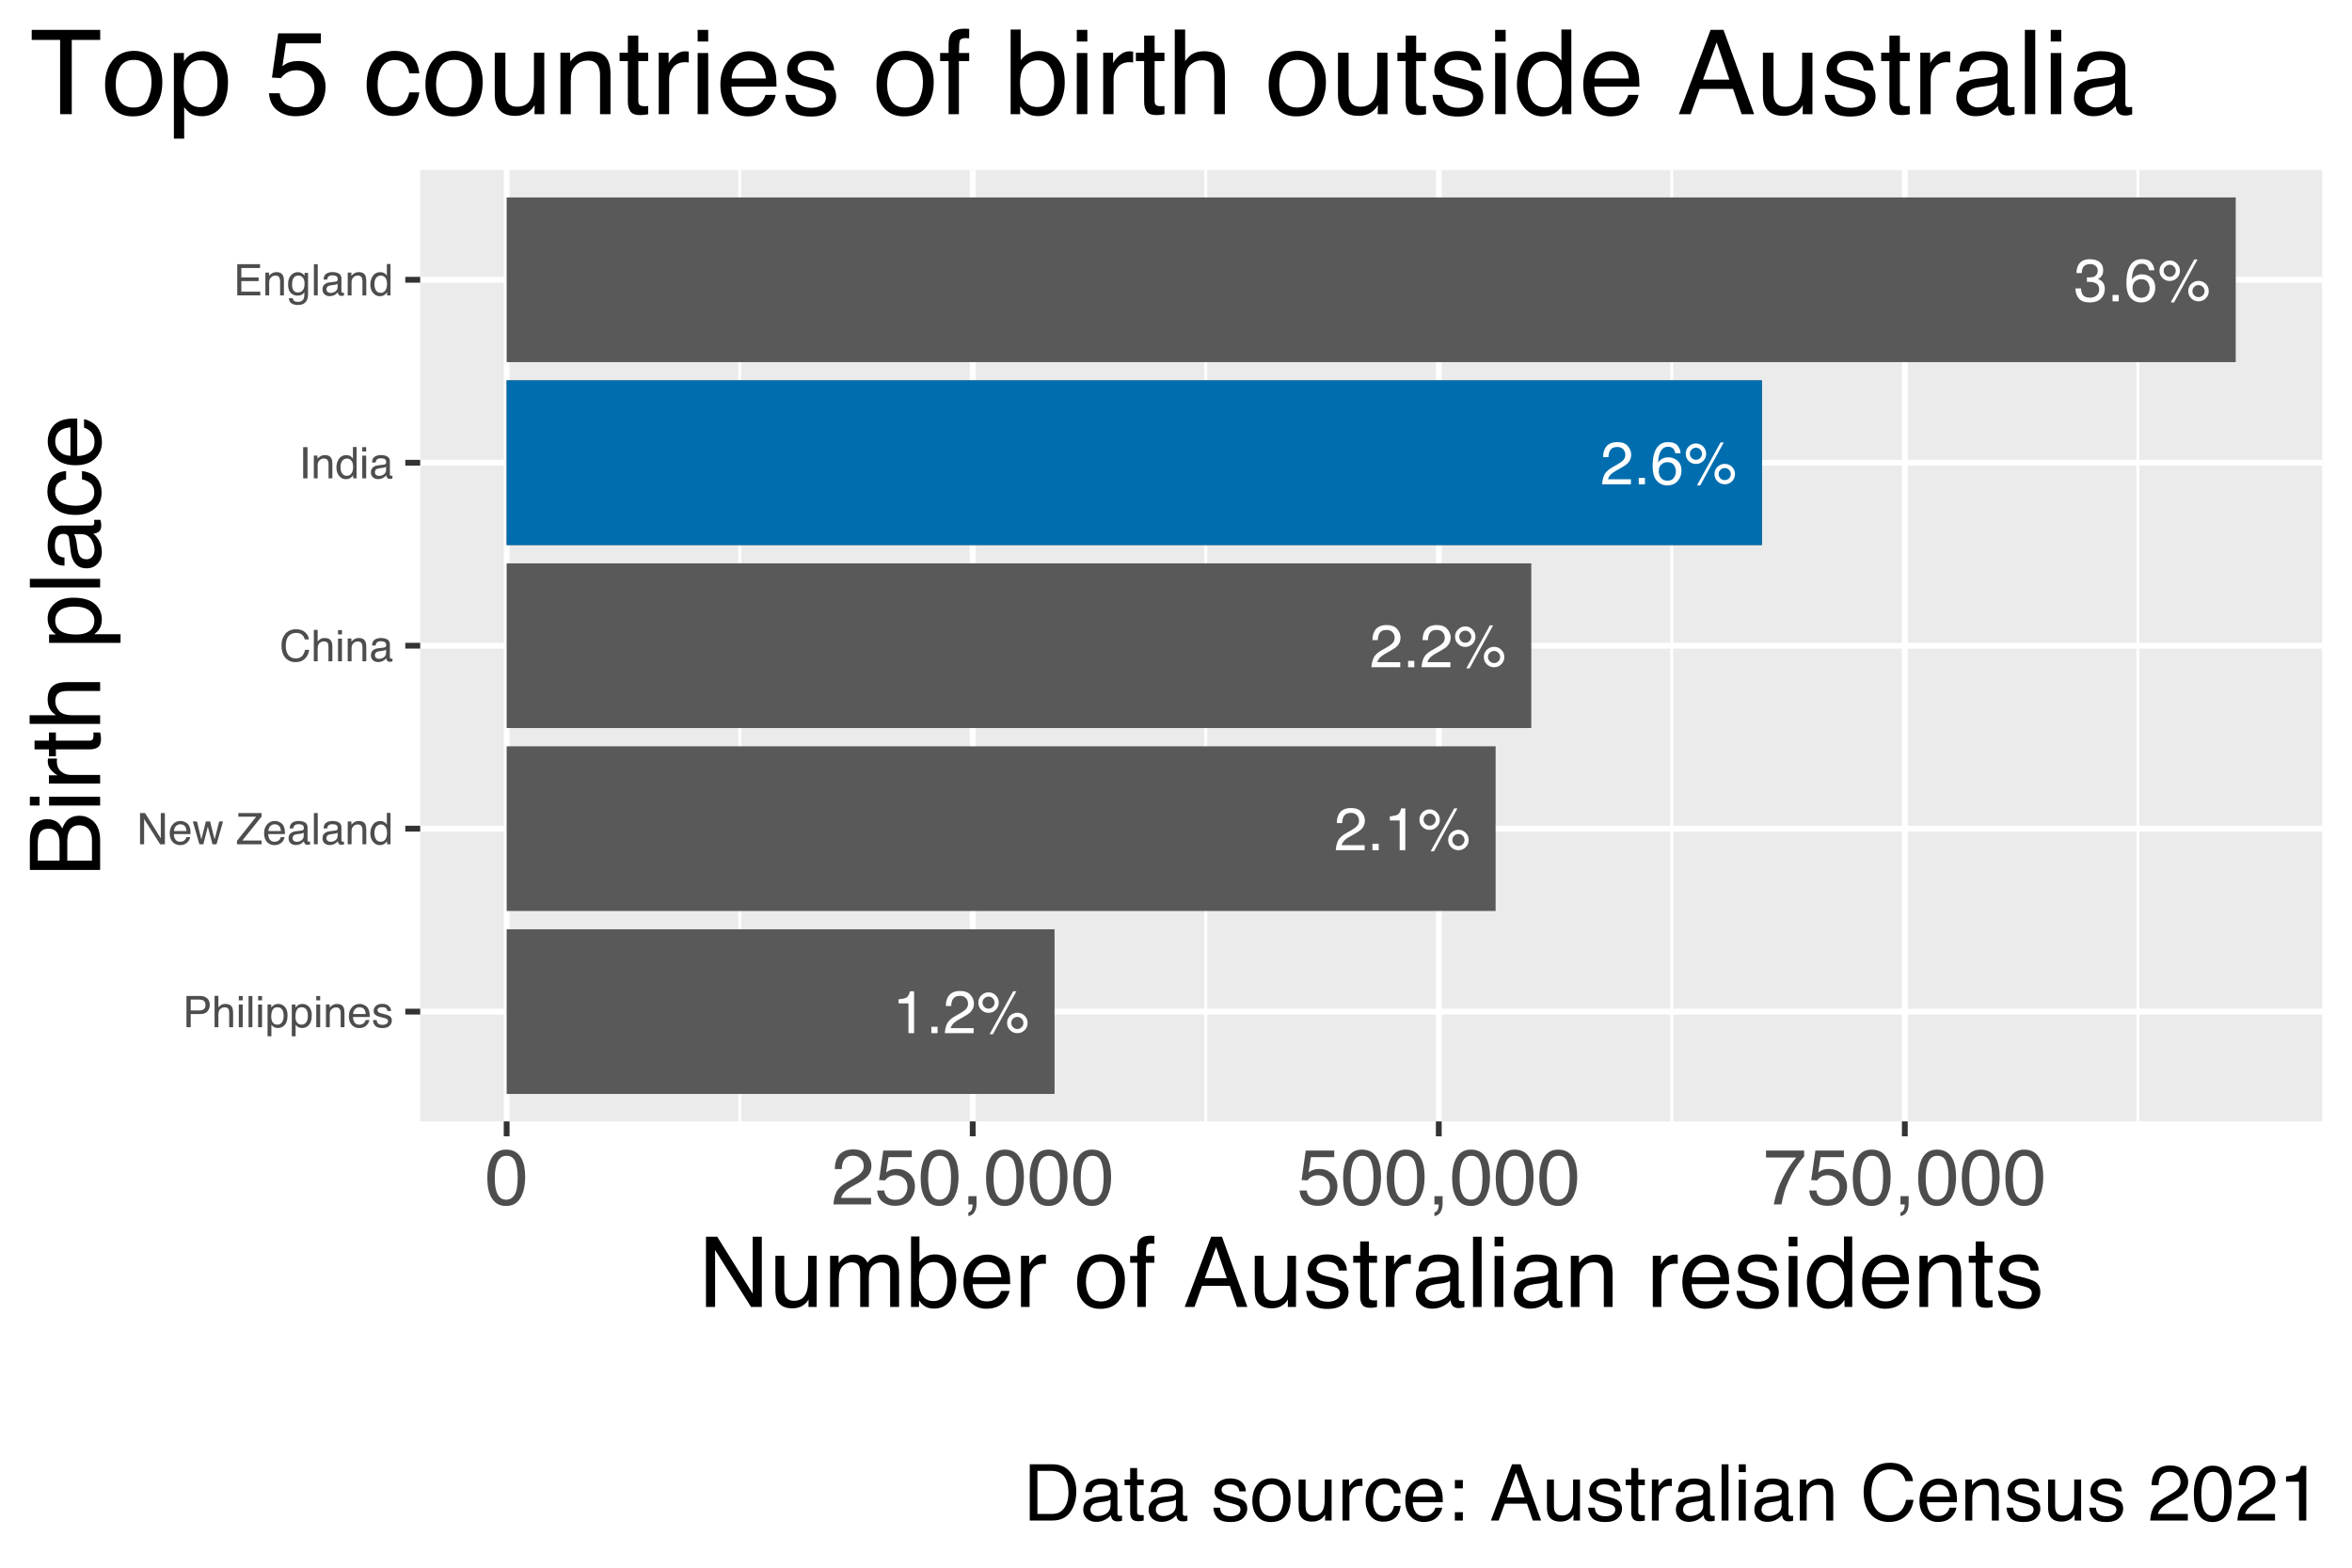 <?xml version="1.0" encoding="UTF-8"?>
<svg xmlns="http://www.w3.org/2000/svg" xmlns:xlink="http://www.w3.org/1999/xlink" width="432pt" height="288pt" viewBox="0 0 432 288" version="1.1">
<defs>
<g>
<symbol overflow="visible" id="glyph0-0">
<path style="stroke:none;" d="M 0.359 0 L 0.359 -7.922 L 6.641 -7.922 L 6.641 0 Z M 5.656 -1 L 5.656 -6.938 L 1.344 -6.938 L 1.344 -1 Z M 5.656 -1 "/>
</symbol>
<symbol overflow="visible" id="glyph0-1">
<path style="stroke:none;" d="M 2.875 0.203 C 1.957 0.203 1.289 -0.047 0.875 -0.547 C 0.469 -1.047 0.266 -1.656 0.266 -2.375 L 1.281 -2.375 C 1.32 -1.875 1.414 -1.508 1.562 -1.281 C 1.812 -0.875 2.266 -0.672 2.922 -0.672 C 3.43 -0.672 3.844 -0.805 4.156 -1.078 C 4.469 -1.359 4.625 -1.711 4.625 -2.141 C 4.625 -2.672 4.457 -3.039 4.125 -3.25 C 3.801 -3.469 3.348 -3.578 2.766 -3.578 C 2.703 -3.578 2.633 -3.578 2.562 -3.578 C 2.5 -3.578 2.438 -3.57 2.375 -3.562 L 2.375 -4.422 C 2.477 -4.41 2.562 -4.398 2.625 -4.391 C 2.695 -4.391 2.77 -4.391 2.844 -4.391 C 3.207 -4.391 3.508 -4.445 3.75 -4.562 C 4.156 -4.77 4.359 -5.129 4.359 -5.641 C 4.359 -6.023 4.219 -6.32 3.938 -6.531 C 3.664 -6.738 3.352 -6.844 3 -6.844 C 2.344 -6.844 1.895 -6.629 1.656 -6.203 C 1.52 -5.961 1.441 -5.625 1.422 -5.188 L 0.453 -5.188 C 0.453 -5.758 0.566 -6.25 0.797 -6.656 C 1.191 -7.375 1.891 -7.734 2.891 -7.734 C 3.68 -7.734 4.289 -7.555 4.719 -7.203 C 5.145 -6.859 5.359 -6.352 5.359 -5.688 C 5.359 -5.207 5.234 -4.82 4.984 -4.531 C 4.828 -4.344 4.625 -4.195 4.375 -4.094 C 4.781 -3.988 5.094 -3.773 5.312 -3.453 C 5.539 -3.141 5.656 -2.75 5.656 -2.281 C 5.656 -1.551 5.41 -0.953 4.922 -0.484 C 4.441 -0.023 3.758 0.203 2.875 0.203 Z M 2.875 0.203 "/>
</symbol>
<symbol overflow="visible" id="glyph0-2">
<path style="stroke:none;" d="M 0.938 -1.172 L 2.078 -1.172 L 2.078 0 L 0.938 0 Z M 0.938 -1.172 "/>
</symbol>
<symbol overflow="visible" id="glyph0-3">
<path style="stroke:none;" d="M 3.234 -7.75 C 4.098 -7.75 4.695 -7.523 5.031 -7.078 C 5.375 -6.629 5.547 -6.172 5.547 -5.703 L 4.578 -5.703 C 4.523 -6.004 4.438 -6.242 4.312 -6.422 C 4.07 -6.742 3.719 -6.906 3.25 -6.906 C 2.707 -6.906 2.273 -6.656 1.953 -6.156 C 1.629 -5.656 1.453 -4.938 1.422 -4 C 1.641 -4.32 1.922 -4.566 2.266 -4.734 C 2.566 -4.879 2.91 -4.953 3.297 -4.953 C 3.941 -4.953 4.504 -4.742 4.984 -4.328 C 5.473 -3.91 5.719 -3.289 5.719 -2.469 C 5.719 -1.77 5.488 -1.148 5.031 -0.609 C 4.57 -0.066 3.922 0.203 3.078 0.203 C 2.348 0.203 1.723 -0.07 1.203 -0.625 C 0.68 -1.176 0.422 -2.098 0.422 -3.391 C 0.422 -4.348 0.535 -5.164 0.766 -5.844 C 1.211 -7.113 2.035 -7.75 3.234 -7.75 Z M 3.156 -0.656 C 3.664 -0.656 4.047 -0.828 4.297 -1.172 C 4.555 -1.516 4.688 -1.922 4.688 -2.391 C 4.688 -2.785 4.57 -3.16 4.344 -3.516 C 4.113 -3.879 3.703 -4.062 3.109 -4.062 C 2.691 -4.062 2.328 -3.922 2.016 -3.641 C 1.703 -3.367 1.547 -2.953 1.547 -2.391 C 1.547 -1.898 1.688 -1.488 1.969 -1.156 C 2.258 -0.82 2.656 -0.656 3.156 -0.656 Z M 3.156 -0.656 "/>
</symbol>
<symbol overflow="visible" id="glyph0-4">
<path style="stroke:none;" d="M 7.531 -3.75 C 8.051 -3.75 8.492 -3.566 8.859 -3.203 C 9.223 -2.836 9.406 -2.395 9.406 -1.875 C 9.406 -1.352 9.223 -0.91 8.859 -0.547 C 8.492 -0.18 8.051 0 7.531 0 C 7.008 0 6.562 -0.18 6.188 -0.547 C 5.82 -0.91 5.641 -1.352 5.641 -1.875 C 5.641 -2.395 5.82 -2.836 6.188 -3.203 C 6.562 -3.566 7.008 -3.75 7.531 -3.75 Z M 6.75 -7.688 L 7.344 -7.688 L 3.031 0.203 L 2.422 0.203 Z M 2.234 -4.5 C 2.547 -4.5 2.805 -4.609 3.016 -4.828 C 3.234 -5.047 3.344 -5.305 3.344 -5.609 C 3.344 -5.91 3.234 -6.172 3.016 -6.391 C 2.805 -6.609 2.547 -6.719 2.234 -6.719 C 1.93 -6.719 1.672 -6.609 1.453 -6.391 C 1.234 -6.18 1.125 -5.922 1.125 -5.609 C 1.125 -5.305 1.234 -5.047 1.453 -4.828 C 1.672 -4.609 1.93 -4.5 2.234 -4.5 Z M 2.234 -7.5 C 2.754 -7.5 3.195 -7.312 3.562 -6.938 C 3.926 -6.57 4.109 -6.129 4.109 -5.609 C 4.109 -5.086 3.926 -4.645 3.562 -4.281 C 3.195 -3.914 2.754 -3.734 2.234 -3.734 C 1.711 -3.734 1.27 -3.914 0.906 -4.281 C 0.539 -4.645 0.359 -5.086 0.359 -5.609 C 0.359 -6.129 0.539 -6.57 0.906 -6.938 C 1.27 -7.312 1.711 -7.5 2.234 -7.5 Z M 7.531 -0.766 C 7.832 -0.766 8.094 -0.875 8.312 -1.094 C 8.531 -1.312 8.641 -1.57 8.641 -1.875 C 8.641 -2.176 8.531 -2.438 8.312 -2.656 C 8.094 -2.875 7.832 -2.984 7.531 -2.984 C 7.219 -2.984 6.953 -2.875 6.734 -2.656 C 6.516 -2.438 6.406 -2.176 6.406 -1.875 C 6.406 -1.57 6.516 -1.312 6.734 -1.094 C 6.953 -0.875 7.219 -0.766 7.531 -0.766 Z M 7.531 -0.766 "/>
</symbol>
<symbol overflow="visible" id="glyph0-5">
<path style="stroke:none;" d="M 0.344 0 C 0.383 -0.664 0.52 -1.242 0.75 -1.734 C 0.988 -2.223 1.457 -2.672 2.156 -3.078 L 3.188 -3.672 C 3.656 -3.941 3.984 -4.176 4.172 -4.375 C 4.461 -4.664 4.609 -5.004 4.609 -5.391 C 4.609 -5.836 4.473 -6.191 4.203 -6.453 C 3.93 -6.723 3.57 -6.859 3.125 -6.859 C 2.457 -6.859 2 -6.609 1.75 -6.109 C 1.613 -5.836 1.535 -5.461 1.516 -4.984 L 0.531 -4.984 C 0.539 -5.66 0.664 -6.207 0.906 -6.625 C 1.32 -7.375 2.066 -7.75 3.141 -7.75 C 4.016 -7.75 4.656 -7.508 5.062 -7.031 C 5.477 -6.551 5.688 -6.02 5.688 -5.438 C 5.688 -4.82 5.469 -4.289 5.031 -3.844 C 4.781 -3.594 4.328 -3.285 3.672 -2.922 L 2.938 -2.516 C 2.582 -2.316 2.305 -2.129 2.109 -1.953 C 1.742 -1.641 1.516 -1.297 1.422 -0.922 L 5.641 -0.922 L 5.641 0 Z M 0.344 0 "/>
</symbol>
<symbol overflow="visible" id="glyph0-6">
<path style="stroke:none;" d="M 1.062 -5.469 L 1.062 -6.219 C 1.758 -6.281 2.242 -6.391 2.516 -6.547 C 2.797 -6.711 3.004 -7.094 3.141 -7.688 L 3.906 -7.688 L 3.906 0 L 2.875 0 L 2.875 -5.469 Z M 1.062 -5.469 "/>
</symbol>
<symbol overflow="visible" id="glyph1-0">
<path style="stroke:none;" d="M 0.266 0 L 0.266 -5.734 L 4.812 -5.734 L 4.812 0 Z M 4.094 -0.719 L 4.094 -5.016 L 0.984 -5.016 L 0.984 -0.719 Z M 4.094 -0.719 "/>
</symbol>
<symbol overflow="visible" id="glyph1-1">
<path style="stroke:none;" d="M 0.688 -5.734 L 3.266 -5.734 C 3.773 -5.734 4.188 -5.586 4.5 -5.297 C 4.812 -5.016 4.969 -4.613 4.969 -4.094 C 4.969 -3.645 4.828 -3.254 4.547 -2.922 C 4.273 -2.586 3.848 -2.422 3.266 -2.422 L 1.469 -2.422 L 1.469 0 L 0.688 0 Z M 4.188 -4.094 C 4.188 -4.508 4.031 -4.797 3.719 -4.953 C 3.539 -5.035 3.305 -5.078 3.016 -5.078 L 1.469 -5.078 L 1.469 -3.078 L 3.016 -3.078 C 3.359 -3.078 3.641 -3.148 3.859 -3.297 C 4.078 -3.453 4.188 -3.719 4.188 -4.094 Z M 4.188 -4.094 "/>
</symbol>
<symbol overflow="visible" id="glyph1-2">
<path style="stroke:none;" d="M 0.516 -5.766 L 1.219 -5.766 L 1.219 -3.625 C 1.383 -3.832 1.535 -3.977 1.672 -4.062 C 1.898 -4.207 2.18 -4.281 2.516 -4.281 C 3.117 -4.281 3.531 -4.07 3.75 -3.656 C 3.863 -3.414 3.922 -3.094 3.922 -2.688 L 3.922 0 L 3.203 0 L 3.203 -2.641 C 3.203 -2.941 3.164 -3.164 3.094 -3.312 C 2.957 -3.539 2.719 -3.656 2.375 -3.656 C 2.082 -3.656 1.816 -3.555 1.578 -3.359 C 1.336 -3.16 1.219 -2.781 1.219 -2.219 L 1.219 0 L 0.516 0 Z M 0.516 -5.766 "/>
</symbol>
<symbol overflow="visible" id="glyph1-3">
<path style="stroke:none;" d="M 0.516 -4.172 L 1.234 -4.172 L 1.234 0 L 0.516 0 Z M 0.516 -5.734 L 1.234 -5.734 L 1.234 -4.938 L 0.516 -4.938 Z M 0.516 -5.734 "/>
</symbol>
<symbol overflow="visible" id="glyph1-4">
<path style="stroke:none;" d="M 0.531 -5.734 L 1.234 -5.734 L 1.234 0 L 0.531 0 Z M 0.531 -5.734 "/>
</symbol>
<symbol overflow="visible" id="glyph1-5">
<path style="stroke:none;" d="M 2.281 -0.469 C 2.613 -0.469 2.883 -0.602 3.094 -0.875 C 3.312 -1.156 3.422 -1.57 3.422 -2.125 C 3.422 -2.457 3.375 -2.742 3.281 -2.984 C 3.102 -3.441 2.77 -3.672 2.281 -3.672 C 1.789 -3.672 1.457 -3.426 1.281 -2.938 C 1.188 -2.676 1.141 -2.348 1.141 -1.953 C 1.141 -1.629 1.188 -1.352 1.281 -1.125 C 1.469 -0.688 1.801 -0.469 2.281 -0.469 Z M 0.469 -4.172 L 1.141 -4.172 L 1.141 -3.609 C 1.285 -3.797 1.441 -3.941 1.609 -4.047 C 1.848 -4.203 2.125 -4.281 2.438 -4.281 C 2.914 -4.281 3.316 -4.098 3.641 -3.734 C 3.973 -3.379 4.141 -2.863 4.141 -2.188 C 4.141 -1.27 3.906 -0.617 3.438 -0.234 C 3.133 0.016 2.781 0.141 2.375 0.141 C 2.062 0.141 1.797 0.07 1.578 -0.062 C 1.453 -0.145 1.316 -0.281 1.172 -0.469 L 1.172 1.672 L 0.469 1.672 Z M 0.469 -4.172 "/>
</symbol>
<symbol overflow="visible" id="glyph1-6">
<path style="stroke:none;" d="M 0.516 -4.188 L 1.188 -4.188 L 1.188 -3.594 C 1.383 -3.832 1.594 -4.004 1.812 -4.109 C 2.031 -4.223 2.273 -4.281 2.547 -4.281 C 3.141 -4.281 3.539 -4.07 3.75 -3.656 C 3.863 -3.426 3.922 -3.102 3.922 -2.688 L 3.922 0 L 3.219 0 L 3.219 -2.641 C 3.219 -2.891 3.176 -3.094 3.094 -3.25 C 2.969 -3.508 2.742 -3.641 2.422 -3.641 C 2.254 -3.641 2.117 -3.625 2.016 -3.594 C 1.816 -3.539 1.645 -3.426 1.5 -3.25 C 1.383 -3.113 1.305 -2.973 1.266 -2.828 C 1.234 -2.68 1.219 -2.469 1.219 -2.188 L 1.219 0 L 0.516 0 Z M 2.172 -4.281 Z M 2.172 -4.281 "/>
</symbol>
<symbol overflow="visible" id="glyph1-7">
<path style="stroke:none;" d="M 2.266 -4.281 C 2.555 -4.281 2.844 -4.207 3.125 -4.062 C 3.406 -3.926 3.617 -3.75 3.766 -3.531 C 3.898 -3.32 3.992 -3.078 4.047 -2.797 C 4.086 -2.598 4.109 -2.289 4.109 -1.875 L 1.031 -1.875 C 1.051 -1.445 1.156 -1.102 1.344 -0.844 C 1.531 -0.594 1.816 -0.469 2.203 -0.469 C 2.578 -0.469 2.875 -0.586 3.094 -0.828 C 3.219 -0.961 3.305 -1.125 3.359 -1.312 L 4.047 -1.312 C 4.023 -1.156 3.961 -0.984 3.859 -0.797 C 3.754 -0.609 3.641 -0.457 3.516 -0.344 C 3.305 -0.133 3.039 0.008 2.719 0.094 C 2.551 0.133 2.363 0.156 2.156 0.156 C 1.633 0.156 1.191 -0.031 0.828 -0.406 C 0.461 -0.789 0.281 -1.328 0.281 -2.016 C 0.281 -2.68 0.461 -3.223 0.828 -3.641 C 1.191 -4.066 1.672 -4.281 2.266 -4.281 Z M 3.375 -2.422 C 3.352 -2.734 3.289 -2.977 3.188 -3.156 C 2.988 -3.5 2.664 -3.672 2.219 -3.672 C 1.895 -3.672 1.625 -3.551 1.406 -3.312 C 1.188 -3.082 1.07 -2.785 1.062 -2.422 Z M 2.188 -4.281 Z M 2.188 -4.281 "/>
</symbol>
<symbol overflow="visible" id="glyph1-8">
<path style="stroke:none;" d="M 0.938 -1.312 C 0.957 -1.082 1.016 -0.906 1.109 -0.781 C 1.285 -0.551 1.594 -0.438 2.031 -0.438 C 2.289 -0.438 2.52 -0.492 2.719 -0.609 C 2.914 -0.723 3.016 -0.895 3.016 -1.125 C 3.016 -1.312 2.938 -1.453 2.781 -1.547 C 2.676 -1.598 2.473 -1.66 2.172 -1.734 L 1.625 -1.875 C 1.258 -1.969 0.992 -2.066 0.828 -2.172 C 0.523 -2.367 0.375 -2.633 0.375 -2.969 C 0.375 -3.363 0.516 -3.68 0.797 -3.922 C 1.086 -4.172 1.473 -4.297 1.953 -4.297 C 2.586 -4.297 3.039 -4.109 3.312 -3.734 C 3.488 -3.504 3.578 -3.254 3.578 -2.984 L 2.906 -2.984 C 2.895 -3.141 2.836 -3.285 2.734 -3.422 C 2.578 -3.598 2.301 -3.688 1.906 -3.688 C 1.633 -3.688 1.43 -3.633 1.297 -3.531 C 1.16 -3.438 1.094 -3.305 1.094 -3.141 C 1.094 -2.953 1.18 -2.805 1.359 -2.703 C 1.461 -2.641 1.617 -2.582 1.828 -2.531 L 2.281 -2.422 C 2.789 -2.297 3.129 -2.176 3.297 -2.062 C 3.578 -1.883 3.719 -1.602 3.719 -1.219 C 3.719 -0.844 3.57 -0.52 3.281 -0.25 C 3 0.02 2.57 0.156 2 0.156 C 1.375 0.156 0.93 0.016 0.672 -0.266 C 0.41 -0.547 0.273 -0.895 0.266 -1.312 Z M 1.969 -4.281 Z M 1.969 -4.281 "/>
</symbol>
<symbol overflow="visible" id="glyph1-9">
<path style="stroke:none;" d="M 0.609 -5.734 L 1.531 -5.734 L 4.422 -1.094 L 4.422 -5.734 L 5.172 -5.734 L 5.172 0 L 4.297 0 L 1.359 -4.641 L 1.359 0 L 0.609 0 Z M 2.844 -5.734 Z M 2.844 -5.734 "/>
</symbol>
<symbol overflow="visible" id="glyph1-10">
<path style="stroke:none;" d="M 0.844 -4.188 L 1.641 -0.891 L 2.469 -4.188 L 3.25 -4.188 L 4.078 -0.906 L 4.922 -4.188 L 5.625 -4.188 L 4.422 0 L 3.688 0 L 2.828 -3.234 L 2.016 0 L 1.281 0 L 0.078 -4.188 Z M 0.844 -4.188 "/>
</symbol>
<symbol overflow="visible" id="glyph1-11">
<path style="stroke:none;" d=""/>
</symbol>
<symbol overflow="visible" id="glyph1-12">
<path style="stroke:none;" d="M 0.188 -0.641 L 3.703 -5.062 L 0.438 -5.062 L 0.438 -5.734 L 4.703 -5.734 L 4.703 -5.078 L 1.172 -0.688 L 4.703 -0.688 L 4.703 0 L 0.188 0 Z M 2.578 -5.734 Z M 2.578 -5.734 "/>
</symbol>
<symbol overflow="visible" id="glyph1-13">
<path style="stroke:none;" d="M 1.062 -1.109 C 1.062 -0.91 1.133 -0.75 1.281 -0.625 C 1.426 -0.508 1.602 -0.453 1.812 -0.453 C 2.051 -0.453 2.289 -0.508 2.531 -0.625 C 2.914 -0.82 3.109 -1.133 3.109 -1.562 L 3.109 -2.125 C 3.023 -2.07 2.914 -2.023 2.781 -1.984 C 2.645 -1.953 2.508 -1.93 2.375 -1.922 L 1.953 -1.859 C 1.703 -1.828 1.508 -1.773 1.375 -1.703 C 1.164 -1.578 1.062 -1.379 1.062 -1.109 Z M 2.766 -2.531 C 2.922 -2.551 3.023 -2.617 3.078 -2.734 C 3.109 -2.797 3.125 -2.891 3.125 -3.016 C 3.125 -3.254 3.039 -3.426 2.875 -3.531 C 2.707 -3.633 2.461 -3.688 2.141 -3.688 C 1.773 -3.688 1.516 -3.586 1.359 -3.391 C 1.273 -3.285 1.219 -3.125 1.188 -2.906 L 0.531 -2.906 C 0.551 -3.426 0.719 -3.785 1.031 -3.984 C 1.352 -4.18 1.727 -4.281 2.156 -4.281 C 2.645 -4.281 3.047 -4.188 3.359 -4 C 3.66 -3.812 3.812 -3.52 3.812 -3.125 L 3.812 -0.719 C 3.812 -0.645 3.828 -0.586 3.859 -0.547 C 3.891 -0.504 3.953 -0.484 4.047 -0.484 C 4.078 -0.484 4.113 -0.484 4.156 -0.484 C 4.195 -0.484 4.238 -0.488 4.281 -0.5 L 4.281 0.016 C 4.164 0.047 4.078 0.066 4.016 0.078 C 3.961 0.086 3.891 0.094 3.797 0.094 C 3.555 0.094 3.379 0.004 3.266 -0.172 C 3.211 -0.266 3.172 -0.395 3.141 -0.562 C 3.004 -0.375 2.801 -0.207 2.531 -0.062 C 2.258 0.07 1.961 0.141 1.641 0.141 C 1.254 0.141 0.938 0.023 0.688 -0.203 C 0.445 -0.441 0.328 -0.738 0.328 -1.094 C 0.328 -1.488 0.445 -1.789 0.688 -2 C 0.926 -2.219 1.242 -2.348 1.641 -2.391 Z M 2.172 -4.281 Z M 2.172 -4.281 "/>
</symbol>
<symbol overflow="visible" id="glyph1-14">
<path style="stroke:none;" d="M 0.969 -2.047 C 0.969 -1.598 1.062 -1.223 1.25 -0.922 C 1.438 -0.617 1.738 -0.469 2.156 -0.469 C 2.488 -0.469 2.758 -0.609 2.969 -0.891 C 3.176 -1.172 3.281 -1.57 3.281 -2.094 C 3.281 -2.625 3.172 -3.016 2.953 -3.266 C 2.734 -3.516 2.469 -3.641 2.156 -3.641 C 1.801 -3.641 1.516 -3.504 1.297 -3.234 C 1.078 -2.961 0.969 -2.566 0.969 -2.047 Z M 2.016 -4.266 C 2.336 -4.266 2.609 -4.195 2.828 -4.062 C 2.953 -3.977 3.094 -3.836 3.25 -3.641 L 3.25 -5.766 L 3.922 -5.766 L 3.922 0 L 3.297 0 L 3.297 -0.578 C 3.129 -0.328 2.93 -0.141 2.703 -0.016 C 2.484 0.098 2.227 0.156 1.938 0.156 C 1.477 0.156 1.078 -0.039 0.734 -0.438 C 0.391 -0.832 0.219 -1.352 0.219 -2 C 0.219 -2.613 0.375 -3.145 0.688 -3.594 C 1 -4.039 1.441 -4.266 2.016 -4.266 Z M 2.016 -4.266 "/>
</symbol>
<symbol overflow="visible" id="glyph1-15">
<path style="stroke:none;" d="M 3.031 -5.891 C 3.758 -5.891 4.32 -5.695 4.719 -5.312 C 5.125 -4.938 5.348 -4.504 5.391 -4.016 L 4.625 -4.016 C 4.539 -4.391 4.367 -4.68 4.109 -4.891 C 3.859 -5.109 3.5 -5.219 3.031 -5.219 C 2.469 -5.219 2.008 -5.02 1.656 -4.625 C 1.312 -4.227 1.141 -3.617 1.141 -2.797 C 1.141 -2.129 1.297 -1.582 1.609 -1.156 C 1.93 -0.738 2.398 -0.531 3.016 -0.531 C 3.586 -0.531 4.023 -0.754 4.328 -1.203 C 4.484 -1.43 4.602 -1.734 4.688 -2.109 L 5.438 -2.109 C 5.375 -1.504 5.148 -1 4.766 -0.594 C 4.316 -0.094 3.703 0.156 2.922 0.156 C 2.254 0.156 1.695 -0.047 1.25 -0.453 C 0.656 -0.992 0.359 -1.82 0.359 -2.938 C 0.359 -3.781 0.582 -4.473 1.031 -5.016 C 1.508 -5.598 2.176 -5.891 3.031 -5.891 Z M 2.875 -5.891 Z M 2.875 -5.891 "/>
</symbol>
<symbol overflow="visible" id="glyph1-16">
<path style="stroke:none;" d="M 0.781 -5.734 L 1.578 -5.734 L 1.578 0 L 0.781 0 Z M 0.781 -5.734 "/>
</symbol>
<symbol overflow="visible" id="glyph1-17">
<path style="stroke:none;" d="M 0.688 -5.734 L 4.875 -5.734 L 4.875 -5.031 L 1.438 -5.031 L 1.438 -3.297 L 4.609 -3.297 L 4.609 -2.625 L 1.438 -2.625 L 1.438 -0.688 L 4.922 -0.688 L 4.922 0 L 0.688 0 Z M 2.812 -5.734 Z M 2.812 -5.734 "/>
</symbol>
<symbol overflow="visible" id="glyph1-18">
<path style="stroke:none;" d="M 2 -4.266 C 2.32 -4.266 2.609 -4.18 2.859 -4.016 C 2.984 -3.922 3.117 -3.789 3.266 -3.625 L 3.266 -4.141 L 3.906 -4.141 L 3.906 -0.344 C 3.906 0.188 3.828 0.609 3.672 0.922 C 3.379 1.484 2.828 1.766 2.016 1.766 C 1.566 1.766 1.188 1.664 0.875 1.469 C 0.57 1.27 0.406 0.953 0.375 0.516 L 1.078 0.516 C 1.117 0.703 1.188 0.848 1.281 0.953 C 1.445 1.109 1.695 1.188 2.031 1.188 C 2.57 1.188 2.926 1 3.094 0.625 C 3.195 0.395 3.242 -0.004 3.234 -0.578 C 3.086 -0.367 2.914 -0.211 2.719 -0.109 C 2.52 -0.004 2.258 0.047 1.938 0.047 C 1.488 0.047 1.094 -0.113 0.75 -0.438 C 0.406 -0.758 0.234 -1.289 0.234 -2.031 C 0.234 -2.727 0.406 -3.273 0.75 -3.672 C 1.094 -4.066 1.508 -4.266 2 -4.266 Z M 3.266 -2.109 C 3.266 -2.629 3.156 -3.016 2.938 -3.266 C 2.727 -3.516 2.457 -3.641 2.125 -3.641 C 1.625 -3.641 1.285 -3.406 1.109 -2.938 C 1.016 -2.695 0.969 -2.375 0.969 -1.969 C 0.969 -1.5 1.062 -1.141 1.25 -0.891 C 1.438 -0.648 1.691 -0.531 2.016 -0.531 C 2.523 -0.531 2.883 -0.754 3.094 -1.203 C 3.207 -1.461 3.266 -1.766 3.266 -2.109 Z M 2.078 -4.281 Z M 2.078 -4.281 "/>
</symbol>
<symbol overflow="visible" id="glyph2-0">
<path style="stroke:none;" d="M 0.469 0 L 0.469 -10.328 L 8.672 -10.328 L 8.672 0 Z M 7.375 -1.297 L 7.375 -9.047 L 1.766 -9.047 L 1.766 -1.297 Z M 7.375 -1.297 "/>
</symbol>
<symbol overflow="visible" id="glyph2-1">
<path style="stroke:none;" d="M 3.891 -10.078 C 5.203 -10.078 6.145 -9.539 6.719 -8.469 C 7.176 -7.633 7.406 -6.492 7.406 -5.047 C 7.406 -3.68 7.195 -2.551 6.781 -1.656 C 6.195 -0.363 5.234 0.281 3.891 0.281 C 2.68 0.281 1.781 -0.242 1.188 -1.297 C 0.695 -2.172 0.453 -3.348 0.453 -4.828 C 0.453 -5.973 0.598 -6.957 0.891 -7.781 C 1.441 -9.312 2.441 -10.078 3.891 -10.078 Z M 3.891 -0.875 C 4.547 -0.875 5.066 -1.164 5.453 -1.75 C 5.836 -2.332 6.031 -3.414 6.031 -5 C 6.031 -6.145 5.891 -7.086 5.609 -7.828 C 5.328 -8.566 4.781 -8.938 3.969 -8.938 C 3.227 -8.938 2.688 -8.582 2.344 -7.875 C 2 -7.176 1.828 -6.145 1.828 -4.781 C 1.828 -3.758 1.938 -2.938 2.156 -2.312 C 2.488 -1.352 3.066 -0.875 3.891 -0.875 Z M 3.891 -0.875 "/>
</symbol>
<symbol overflow="visible" id="glyph2-2">
<path style="stroke:none;" d="M 0.453 0 C 0.492 -0.863 0.672 -1.617 0.984 -2.266 C 1.297 -2.91 1.906 -3.492 2.812 -4.016 L 4.172 -4.797 C 4.773 -5.148 5.195 -5.453 5.438 -5.703 C 5.82 -6.086 6.016 -6.531 6.016 -7.031 C 6.016 -7.613 5.836 -8.078 5.484 -8.422 C 5.129 -8.773 4.66 -8.953 4.078 -8.953 C 3.211 -8.953 2.613 -8.625 2.281 -7.969 C 2.102 -7.613 2.004 -7.125 1.984 -6.5 L 0.703 -6.5 C 0.711 -7.375 0.875 -8.086 1.188 -8.641 C 1.727 -9.617 2.695 -10.109 4.094 -10.109 C 5.238 -10.109 6.078 -9.797 6.609 -9.172 C 7.148 -8.547 7.422 -7.852 7.422 -7.094 C 7.422 -6.281 7.133 -5.586 6.562 -5.016 C 6.238 -4.68 5.648 -4.281 4.797 -3.812 L 3.828 -3.281 C 3.367 -3.02 3.008 -2.773 2.75 -2.547 C 2.281 -2.141 1.984 -1.691 1.859 -1.203 L 7.359 -1.203 L 7.359 0 Z M 0.453 0 "/>
</symbol>
<symbol overflow="visible" id="glyph2-3">
<path style="stroke:none;" d="M 1.781 -2.562 C 1.863 -1.844 2.195 -1.344 2.781 -1.062 C 3.082 -0.926 3.43 -0.859 3.828 -0.859 C 4.578 -0.859 5.129 -1.098 5.484 -1.578 C 5.848 -2.055 6.031 -2.586 6.031 -3.172 C 6.031 -3.867 5.816 -4.41 5.391 -4.797 C 4.961 -5.18 4.445 -5.375 3.844 -5.375 C 3.406 -5.375 3.031 -5.289 2.719 -5.125 C 2.414 -4.957 2.148 -4.723 1.922 -4.422 L 0.828 -4.484 L 1.594 -9.906 L 6.828 -9.906 L 6.828 -8.688 L 2.547 -8.688 L 2.125 -5.875 C 2.352 -6.051 2.57 -6.188 2.781 -6.281 C 3.156 -6.438 3.594 -6.516 4.094 -6.516 C 5.008 -6.516 5.789 -6.219 6.438 -5.625 C 7.082 -5.031 7.406 -4.273 7.406 -3.359 C 7.406 -2.398 7.109 -1.555 6.516 -0.828 C 5.93 -0.109 4.992 0.25 3.703 0.25 C 2.879 0.25 2.148 0.02 1.516 -0.438 C 0.891 -0.895 0.539 -1.602 0.469 -2.562 Z M 1.781 -2.562 "/>
</symbol>
<symbol overflow="visible" id="glyph2-4">
<path style="stroke:none;" d="M 1.203 1.469 C 1.523 1.414 1.75 1.188 1.875 0.781 C 1.945 0.57 1.984 0.367 1.984 0.172 C 1.984 0.141 1.984 0.109 1.984 0.078 C 1.984 0.055 1.977 0.031 1.969 0 L 1.203 0 L 1.203 -1.531 L 2.703 -1.531 L 2.703 -0.109 C 2.703 0.441 2.586 0.926 2.359 1.344 C 2.141 1.77 1.754 2.035 1.203 2.141 Z M 1.203 1.469 "/>
</symbol>
<symbol overflow="visible" id="glyph2-5">
<path style="stroke:none;" d="M 7.531 -9.906 L 7.531 -8.797 C 7.207 -8.484 6.773 -7.938 6.234 -7.156 C 5.703 -6.383 5.227 -5.547 4.812 -4.641 C 4.406 -3.766 4.098 -2.969 3.891 -2.25 C 3.754 -1.781 3.578 -1.031 3.359 0 L 1.969 0 C 2.281 -1.926 2.984 -3.836 4.078 -5.734 C 4.711 -6.859 5.383 -7.82 6.094 -8.625 L 0.531 -8.625 L 0.531 -9.906 Z M 7.531 -9.906 "/>
</symbol>
<symbol overflow="visible" id="glyph2-6">
<path style="stroke:none;" d="M 5.062 -1.203 C 5.539 -1.203 5.93 -1.25 6.234 -1.344 C 6.773 -1.531 7.219 -1.883 7.562 -2.406 C 7.844 -2.82 8.047 -3.352 8.172 -4 C 8.234 -4.395 8.266 -4.754 8.266 -5.078 C 8.266 -6.359 8.008 -7.352 7.5 -8.062 C 7 -8.77 6.18 -9.125 5.047 -9.125 L 2.562 -9.125 L 2.562 -1.203 Z M 1.156 -10.328 L 5.344 -10.328 C 6.77 -10.328 7.875 -9.828 8.656 -8.828 C 9.352 -7.91 9.703 -6.742 9.703 -5.328 C 9.703 -4.223 9.492 -3.227 9.078 -2.344 C 8.348 -0.781 7.098 0 5.328 0 L 1.156 0 Z M 1.156 -10.328 "/>
</symbol>
<symbol overflow="visible" id="glyph2-7">
<path style="stroke:none;" d="M 1.906 -2 C 1.906 -1.633 2.035 -1.348 2.297 -1.141 C 2.566 -0.93 2.883 -0.828 3.25 -0.828 C 3.695 -0.828 4.129 -0.926 4.547 -1.125 C 5.242 -1.469 5.594 -2.031 5.594 -2.812 L 5.594 -3.828 C 5.438 -3.734 5.238 -3.648 5 -3.578 C 4.758 -3.516 4.52 -3.473 4.281 -3.453 L 3.516 -3.344 C 3.055 -3.281 2.711 -3.188 2.484 -3.062 C 2.098 -2.844 1.906 -2.488 1.906 -2 Z M 4.969 -4.562 C 5.258 -4.602 5.453 -4.727 5.547 -4.938 C 5.609 -5.039 5.641 -5.203 5.641 -5.422 C 5.641 -5.848 5.484 -6.156 5.172 -6.344 C 4.867 -6.539 4.43 -6.641 3.859 -6.641 C 3.191 -6.641 2.723 -6.461 2.453 -6.109 C 2.297 -5.91 2.191 -5.617 2.141 -5.234 L 0.969 -5.234 C 0.988 -6.16 1.285 -6.805 1.859 -7.172 C 2.441 -7.535 3.117 -7.719 3.891 -7.719 C 4.773 -7.719 5.492 -7.547 6.047 -7.203 C 6.586 -6.867 6.859 -6.348 6.859 -5.641 L 6.859 -1.297 C 6.859 -1.16 6.883 -1.051 6.938 -0.969 C 7 -0.895 7.113 -0.859 7.281 -0.859 C 7.344 -0.859 7.406 -0.859 7.469 -0.859 C 7.539 -0.867 7.617 -0.883 7.703 -0.906 L 7.703 0.031 C 7.504 0.094 7.352 0.129 7.25 0.141 C 7.145 0.148 7.004 0.156 6.828 0.156 C 6.391 0.156 6.07 0.004 5.875 -0.297 C 5.77 -0.461 5.695 -0.695 5.656 -1 C 5.406 -0.664 5.035 -0.375 4.547 -0.125 C 4.066 0.125 3.535 0.25 2.953 0.25 C 2.254 0.25 1.68 0.039 1.234 -0.375 C 0.797 -0.801 0.578 -1.336 0.578 -1.984 C 0.578 -2.68 0.797 -3.219 1.234 -3.594 C 1.672 -3.977 2.242 -4.219 2.953 -4.312 Z M 3.922 -7.719 Z M 3.922 -7.719 "/>
</symbol>
<symbol overflow="visible" id="glyph2-8">
<path style="stroke:none;" d="M 1.188 -9.641 L 2.469 -9.641 L 2.469 -7.531 L 3.672 -7.531 L 3.672 -6.5 L 2.469 -6.5 L 2.469 -1.578 C 2.469 -1.316 2.555 -1.145 2.734 -1.062 C 2.828 -1.008 2.988 -0.984 3.219 -0.984 C 3.281 -0.984 3.348 -0.984 3.422 -0.984 C 3.492 -0.984 3.578 -0.988 3.672 -1 L 3.672 0 C 3.523 0.039 3.367 0.07 3.203 0.094 C 3.047 0.113 2.879 0.125 2.703 0.125 C 2.109 0.125 1.707 -0.023 1.5 -0.328 C 1.289 -0.629 1.188 -1.023 1.188 -1.516 L 1.188 -6.5 L 0.156 -6.5 L 0.156 -7.531 L 1.188 -7.531 Z M 1.188 -9.641 "/>
</symbol>
<symbol overflow="visible" id="glyph2-9">
<path style="stroke:none;" d=""/>
</symbol>
<symbol overflow="visible" id="glyph2-10">
<path style="stroke:none;" d="M 1.688 -2.359 C 1.719 -1.941 1.82 -1.617 2 -1.391 C 2.312 -0.984 2.863 -0.781 3.656 -0.781 C 4.125 -0.781 4.535 -0.879 4.891 -1.078 C 5.254 -1.285 5.438 -1.602 5.438 -2.031 C 5.438 -2.352 5.289 -2.598 5 -2.766 C 4.82 -2.867 4.461 -2.988 3.922 -3.125 L 2.906 -3.391 C 2.27 -3.547 1.797 -3.723 1.484 -3.922 C 0.941 -4.266 0.672 -4.738 0.672 -5.344 C 0.672 -6.051 0.926 -6.625 1.438 -7.062 C 1.957 -7.508 2.648 -7.734 3.516 -7.734 C 4.648 -7.734 5.469 -7.398 5.969 -6.734 C 6.281 -6.305 6.43 -5.848 6.422 -5.359 L 5.234 -5.359 C 5.211 -5.648 5.113 -5.91 4.938 -6.141 C 4.645 -6.473 4.141 -6.641 3.422 -6.641 C 2.941 -6.641 2.578 -6.547 2.328 -6.359 C 2.086 -6.18 1.969 -5.945 1.969 -5.656 C 1.969 -5.32 2.129 -5.055 2.453 -4.859 C 2.641 -4.742 2.914 -4.641 3.281 -4.547 L 4.109 -4.344 C 5.023 -4.125 5.633 -3.91 5.938 -3.703 C 6.438 -3.379 6.688 -2.875 6.688 -2.188 C 6.688 -1.508 6.43 -0.926 5.922 -0.438 C 5.41 0.039 4.633 0.281 3.594 0.281 C 2.469 0.281 1.672 0.031 1.203 -0.469 C 0.742 -0.977 0.5 -1.609 0.469 -2.359 Z M 3.547 -7.719 Z M 3.547 -7.719 "/>
</symbol>
<symbol overflow="visible" id="glyph2-11">
<path style="stroke:none;" d="M 3.922 -0.812 C 4.754 -0.812 5.328 -1.129 5.641 -1.766 C 5.953 -2.398 6.109 -3.109 6.109 -3.891 C 6.109 -4.586 6 -5.16 5.781 -5.609 C 5.414 -6.297 4.801 -6.641 3.938 -6.641 C 3.156 -6.641 2.586 -6.344 2.234 -5.75 C 1.891 -5.164 1.719 -4.457 1.719 -3.625 C 1.719 -2.82 1.891 -2.148 2.234 -1.609 C 2.586 -1.078 3.148 -0.812 3.922 -0.812 Z M 3.969 -7.75 C 4.938 -7.75 5.754 -7.426 6.422 -6.781 C 7.098 -6.133 7.438 -5.18 7.438 -3.922 C 7.438 -2.711 7.141 -1.707 6.547 -0.906 C 5.953 -0.113 5.035 0.281 3.797 0.281 C 2.766 0.281 1.941 -0.066 1.328 -0.766 C 0.723 -1.473 0.422 -2.422 0.422 -3.609 C 0.422 -4.867 0.738 -5.875 1.375 -6.625 C 2.02 -7.375 2.883 -7.75 3.969 -7.75 Z M 3.922 -7.719 Z M 3.922 -7.719 "/>
</symbol>
<symbol overflow="visible" id="glyph2-12">
<path style="stroke:none;" d="M 2.188 -7.531 L 2.188 -2.531 C 2.188 -2.145 2.25 -1.832 2.375 -1.594 C 2.602 -1.145 3.023 -0.922 3.641 -0.922 C 4.516 -0.922 5.113 -1.312 5.438 -2.094 C 5.613 -2.52 5.703 -3.098 5.703 -3.828 L 5.703 -7.531 L 6.969 -7.531 L 6.969 0 L 5.766 0 L 5.781 -1.109 C 5.613 -0.828 5.41 -0.586 5.172 -0.391 C 4.691 0.004 4.102 0.203 3.406 0.203 C 2.332 0.203 1.602 -0.156 1.219 -0.875 C 1.008 -1.258 0.906 -1.77 0.906 -2.406 L 0.906 -7.531 Z M 3.938 -7.719 Z M 3.938 -7.719 "/>
</symbol>
<symbol overflow="visible" id="glyph2-13">
<path style="stroke:none;" d="M 0.969 -7.531 L 2.172 -7.531 L 2.172 -6.234 C 2.266 -6.484 2.504 -6.789 2.891 -7.156 C 3.273 -7.52 3.719 -7.703 4.219 -7.703 C 4.238 -7.703 4.273 -7.695 4.328 -7.688 C 4.391 -7.688 4.488 -7.68 4.625 -7.672 L 4.625 -6.328 C 4.551 -6.348 4.484 -6.359 4.422 -6.359 C 4.359 -6.359 4.289 -6.359 4.219 -6.359 C 3.57 -6.359 3.078 -6.156 2.734 -5.75 C 2.398 -5.344 2.234 -4.867 2.234 -4.328 L 2.234 0 L 0.969 0 Z M 0.969 -7.531 "/>
</symbol>
<symbol overflow="visible" id="glyph2-14">
<path style="stroke:none;" d="M 3.828 -7.75 C 4.68 -7.75 5.375 -7.539 5.906 -7.125 C 6.438 -6.719 6.754 -6.008 6.859 -5 L 5.641 -5 C 5.555 -5.469 5.379 -5.852 5.109 -6.156 C 4.848 -6.469 4.422 -6.625 3.828 -6.625 C 3.023 -6.625 2.453 -6.227 2.109 -5.438 C 1.879 -4.926 1.766 -4.297 1.766 -3.547 C 1.766 -2.785 1.922 -2.145 2.234 -1.625 C 2.555 -1.113 3.062 -0.859 3.75 -0.859 C 4.27 -0.859 4.68 -1.02 4.984 -1.344 C 5.297 -1.664 5.516 -2.109 5.641 -2.672 L 6.859 -2.672 C 6.723 -1.672 6.375 -0.938 5.812 -0.469 C 5.25 -0.008 4.531 0.219 3.656 0.219 C 2.664 0.219 1.879 -0.141 1.297 -0.859 C 0.711 -1.578 0.422 -2.477 0.422 -3.562 C 0.422 -4.883 0.738 -5.91 1.375 -6.641 C 2.02 -7.379 2.836 -7.75 3.828 -7.75 Z M 3.641 -7.719 Z M 3.641 -7.719 "/>
</symbol>
<symbol overflow="visible" id="glyph2-15">
<path style="stroke:none;" d="M 4.062 -7.703 C 4.602 -7.703 5.125 -7.578 5.625 -7.328 C 6.125 -7.078 6.504 -6.754 6.766 -6.359 C 7.016 -5.973 7.188 -5.523 7.281 -5.016 C 7.352 -4.672 7.391 -4.117 7.391 -3.359 L 1.859 -3.359 C 1.891 -2.598 2.07 -1.984 2.406 -1.516 C 2.738 -1.055 3.258 -0.828 3.969 -0.828 C 4.633 -0.828 5.164 -1.047 5.562 -1.484 C 5.781 -1.734 5.938 -2.023 6.031 -2.359 L 7.281 -2.359 C 7.25 -2.086 7.141 -1.781 6.953 -1.438 C 6.766 -1.094 6.555 -0.816 6.328 -0.609 C 5.941 -0.234 5.469 0.02 4.906 0.156 C 4.602 0.227 4.258 0.266 3.875 0.266 C 2.938 0.266 2.141 -0.07 1.484 -0.75 C 0.828 -1.438 0.5 -2.395 0.5 -3.625 C 0.5 -4.832 0.828 -5.812 1.484 -6.562 C 2.141 -7.32 3 -7.703 4.062 -7.703 Z M 6.078 -4.375 C 6.023 -4.914 5.906 -5.352 5.719 -5.688 C 5.375 -6.289 4.797 -6.594 3.984 -6.594 C 3.398 -6.594 2.91 -6.383 2.516 -5.969 C 2.129 -5.551 1.926 -5.02 1.906 -4.375 Z M 3.953 -7.719 Z M 3.953 -7.719 "/>
</symbol>
<symbol overflow="visible" id="glyph2-16">
<path style="stroke:none;" d="M 1.594 -7.438 L 3.062 -7.438 L 3.062 -5.906 L 1.594 -5.906 Z M 1.594 -1.531 L 3.062 -1.531 L 3.062 0 L 1.594 0 Z M 1.594 -1.531 "/>
</symbol>
<symbol overflow="visible" id="glyph2-17">
<path style="stroke:none;" d="M 6.406 -4.234 L 4.828 -8.797 L 3.172 -4.234 Z M 4.094 -10.328 L 5.688 -10.328 L 9.438 0 L 7.906 0 L 6.844 -3.094 L 2.766 -3.094 L 1.641 0 L 0.219 0 Z M 4.094 -10.328 "/>
</symbol>
<symbol overflow="visible" id="glyph2-18">
<path style="stroke:none;" d="M 0.969 -10.328 L 2.234 -10.328 L 2.234 0 L 0.969 0 Z M 0.969 -10.328 "/>
</symbol>
<symbol overflow="visible" id="glyph2-19">
<path style="stroke:none;" d="M 0.922 -7.5 L 2.219 -7.5 L 2.219 0 L 0.922 0 Z M 0.922 -10.328 L 2.219 -10.328 L 2.219 -8.891 L 0.922 -8.891 Z M 0.922 -10.328 "/>
</symbol>
<symbol overflow="visible" id="glyph2-20">
<path style="stroke:none;" d="M 0.922 -7.531 L 2.125 -7.531 L 2.125 -6.469 C 2.488 -6.906 2.867 -7.219 3.266 -7.406 C 3.66 -7.602 4.102 -7.703 4.594 -7.703 C 5.664 -7.703 6.391 -7.328 6.766 -6.578 C 6.961 -6.172 7.062 -5.586 7.062 -4.828 L 7.062 0 L 5.781 0 L 5.781 -4.75 C 5.781 -5.207 5.711 -5.578 5.578 -5.859 C 5.348 -6.328 4.941 -6.562 4.359 -6.562 C 4.055 -6.562 3.805 -6.531 3.609 -6.469 C 3.266 -6.363 2.961 -6.16 2.703 -5.859 C 2.492 -5.609 2.352 -5.348 2.281 -5.078 C 2.219 -4.816 2.188 -4.441 2.188 -3.953 L 2.188 0 L 0.922 0 Z M 3.906 -7.719 Z M 3.906 -7.719 "/>
</symbol>
<symbol overflow="visible" id="glyph2-21">
<path style="stroke:none;" d="M 5.453 -10.609 C 6.766 -10.609 7.781 -10.266 8.5 -9.578 C 9.219 -8.891 9.617 -8.109 9.703 -7.234 L 8.328 -7.234 C 8.18 -7.898 7.875 -8.426 7.406 -8.812 C 6.945 -9.195 6.301 -9.391 5.469 -9.391 C 4.445 -9.391 3.625 -9.031 3 -8.312 C 2.375 -7.602 2.062 -6.508 2.062 -5.031 C 2.062 -3.82 2.344 -2.844 2.906 -2.094 C 3.469 -1.344 4.312 -0.969 5.438 -0.969 C 6.469 -0.969 7.254 -1.363 7.797 -2.156 C 8.078 -2.57 8.289 -3.117 8.438 -3.797 L 9.797 -3.797 C 9.672 -2.711 9.27 -1.801 8.594 -1.062 C 7.77 -0.176 6.66 0.266 5.266 0.266 C 4.066 0.266 3.062 -0.098 2.25 -0.828 C 1.176 -1.785 0.641 -3.27 0.641 -5.281 C 0.641 -6.801 1.039 -8.051 1.844 -9.031 C 2.719 -10.082 3.922 -10.609 5.453 -10.609 Z M 5.172 -10.609 Z M 5.172 -10.609 "/>
</symbol>
<symbol overflow="visible" id="glyph2-22">
<path style="stroke:none;" d="M 1.375 -7.125 L 1.375 -8.109 C 2.289 -8.191 2.926 -8.336 3.281 -8.547 C 3.645 -8.754 3.914 -9.25 4.094 -10.031 L 5.094 -10.031 L 5.094 0 L 3.75 0 L 3.75 -7.125 Z M 1.375 -7.125 "/>
</symbol>
<symbol overflow="visible" id="glyph3-0">
<path style="stroke:none;" d="M 0.578 0 L 0.578 -12.906 L 10.828 -12.906 L 10.828 0 Z M 9.219 -1.625 L 9.219 -11.297 L 2.203 -11.297 L 2.203 -1.625 Z M 9.219 -1.625 "/>
</symbol>
<symbol overflow="visible" id="glyph3-1">
<path style="stroke:none;" d="M 1.375 -12.906 L 3.438 -12.906 L 9.953 -2.453 L 9.953 -12.906 L 11.625 -12.906 L 11.625 0 L 9.656 0 L 3.047 -10.453 L 3.047 0 L 1.375 0 Z M 6.375 -12.906 Z M 6.375 -12.906 "/>
</symbol>
<symbol overflow="visible" id="glyph3-2">
<path style="stroke:none;" d="M 2.75 -9.406 L 2.75 -3.172 C 2.75 -2.68 2.82 -2.285 2.969 -1.984 C 3.25 -1.422 3.773 -1.141 4.547 -1.141 C 5.648 -1.141 6.398 -1.633 6.797 -2.625 C 7.016 -3.145 7.125 -3.867 7.125 -4.797 L 7.125 -9.406 L 8.703 -9.406 L 8.703 0 L 7.203 0 L 7.219 -1.391 C 7.02 -1.035 6.766 -0.734 6.453 -0.484 C 5.859 0.004 5.129 0.25 4.266 0.25 C 2.922 0.25 2.004 -0.195 1.516 -1.094 C 1.254 -1.57 1.125 -2.211 1.125 -3.016 L 1.125 -9.406 Z M 4.906 -9.641 Z M 4.906 -9.641 "/>
</symbol>
<symbol overflow="visible" id="glyph3-3">
<path style="stroke:none;" d="M 1.156 -9.406 L 2.719 -9.406 L 2.719 -8.078 C 3.094 -8.535 3.438 -8.875 3.75 -9.094 C 4.27 -9.445 4.859 -9.625 5.516 -9.625 C 6.266 -9.625 6.867 -9.441 7.328 -9.078 C 7.586 -8.859 7.82 -8.547 8.031 -8.141 C 8.383 -8.641 8.797 -9.008 9.266 -9.25 C 9.742 -9.5 10.281 -9.625 10.875 -9.625 C 12.133 -9.625 12.992 -9.164 13.453 -8.25 C 13.703 -7.758 13.828 -7.098 13.828 -6.266 L 13.828 0 L 12.188 0 L 12.188 -6.547 C 12.188 -7.172 12.023 -7.598 11.703 -7.828 C 11.391 -8.066 11.008 -8.188 10.562 -8.188 C 9.945 -8.188 9.41 -7.977 8.953 -7.562 C 8.504 -7.145 8.281 -6.445 8.281 -5.469 L 8.281 0 L 6.688 0 L 6.688 -6.141 C 6.688 -6.785 6.609 -7.254 6.453 -7.547 C 6.211 -7.984 5.766 -8.203 5.109 -8.203 C 4.504 -8.203 3.957 -7.969 3.469 -7.5 C 2.988 -7.039 2.75 -6.207 2.75 -5 L 2.75 0 L 1.156 0 Z M 1.156 -9.406 "/>
</symbol>
<symbol overflow="visible" id="glyph3-4">
<path style="stroke:none;" d="M 1.031 -12.953 L 2.578 -12.953 L 2.578 -8.266 C 2.922 -8.723 3.332 -9.066 3.812 -9.297 C 4.289 -9.535 4.812 -9.656 5.375 -9.656 C 6.551 -9.656 7.504 -9.254 8.234 -8.453 C 8.961 -7.648 9.328 -6.461 9.328 -4.891 C 9.328 -3.398 8.961 -2.16 8.234 -1.172 C 7.516 -0.191 6.52 0.297 5.25 0.297 C 4.531 0.297 3.926 0.125 3.438 -0.219 C 3.145 -0.426 2.832 -0.754 2.5 -1.203 L 2.5 0 L 1.031 0 Z M 5.156 -1.094 C 6.008 -1.094 6.645 -1.43 7.062 -2.109 C 7.488 -2.797 7.703 -3.695 7.703 -4.812 C 7.703 -5.801 7.488 -6.617 7.062 -7.266 C 6.645 -7.922 6.02 -8.25 5.188 -8.25 C 4.469 -8.25 3.836 -7.977 3.297 -7.438 C 2.754 -6.906 2.484 -6.031 2.484 -4.812 C 2.484 -3.926 2.598 -3.207 2.828 -2.656 C 3.242 -1.613 4.02 -1.094 5.156 -1.094 Z M 5.156 -1.094 "/>
</symbol>
<symbol overflow="visible" id="glyph3-5">
<path style="stroke:none;" d="M 5.078 -9.625 C 5.742 -9.625 6.391 -9.469 7.016 -9.156 C 7.648 -8.844 8.129 -8.438 8.453 -7.938 C 8.773 -7.457 8.988 -6.906 9.094 -6.281 C 9.188 -5.844 9.234 -5.148 9.234 -4.203 L 2.328 -4.203 C 2.359 -3.242 2.582 -2.473 3 -1.891 C 3.426 -1.316 4.082 -1.031 4.969 -1.031 C 5.789 -1.031 6.445 -1.305 6.938 -1.859 C 7.219 -2.172 7.422 -2.535 7.547 -2.953 L 9.094 -2.953 C 9.051 -2.609 8.914 -2.223 8.688 -1.797 C 8.457 -1.367 8.195 -1.02 7.906 -0.75 C 7.426 -0.281 6.832 0.031 6.125 0.188 C 5.75 0.281 5.316 0.328 4.828 0.328 C 3.66 0.328 2.672 -0.094 1.859 -0.938 C 1.047 -1.789 0.641 -2.988 0.641 -4.531 C 0.641 -6.039 1.047 -7.266 1.859 -8.203 C 2.68 -9.148 3.754 -9.625 5.078 -9.625 Z M 7.609 -5.453 C 7.535 -6.141 7.383 -6.691 7.156 -7.109 C 6.719 -7.867 5.992 -8.25 4.984 -8.25 C 4.254 -8.25 3.645 -7.984 3.156 -7.453 C 2.664 -6.93 2.406 -6.266 2.375 -5.453 Z M 4.938 -9.641 Z M 4.938 -9.641 "/>
</symbol>
<symbol overflow="visible" id="glyph3-6">
<path style="stroke:none;" d="M 1.203 -9.406 L 2.703 -9.406 L 2.703 -7.781 C 2.828 -8.102 3.129 -8.488 3.609 -8.938 C 4.086 -9.395 4.645 -9.625 5.281 -9.625 C 5.301 -9.625 5.348 -9.617 5.422 -9.609 C 5.492 -9.609 5.613 -9.598 5.781 -9.578 L 5.781 -7.906 C 5.688 -7.926 5.598 -7.938 5.516 -7.938 C 5.441 -7.945 5.359 -7.953 5.266 -7.953 C 4.461 -7.953 3.848 -7.695 3.422 -7.188 C 2.992 -6.676 2.781 -6.086 2.781 -5.422 L 2.781 0 L 1.203 0 Z M 1.203 -9.406 "/>
</symbol>
<symbol overflow="visible" id="glyph3-7">
<path style="stroke:none;" d=""/>
</symbol>
<symbol overflow="visible" id="glyph3-8">
<path style="stroke:none;" d="M 4.891 -1.016 C 5.941 -1.016 6.66 -1.41 7.047 -2.203 C 7.441 -3.004 7.641 -3.891 7.641 -4.859 C 7.641 -5.734 7.5 -6.445 7.219 -7 C 6.77 -7.875 6 -8.312 4.906 -8.312 C 3.945 -8.312 3.242 -7.941 2.797 -7.203 C 2.359 -6.461 2.141 -5.57 2.141 -4.531 C 2.141 -3.531 2.359 -2.691 2.797 -2.016 C 3.242 -1.348 3.941 -1.016 4.891 -1.016 Z M 4.953 -9.688 C 6.172 -9.688 7.195 -9.281 8.031 -8.469 C 8.875 -7.664 9.297 -6.477 9.297 -4.906 C 9.297 -3.383 8.926 -2.129 8.188 -1.141 C 7.445 -0.148 6.301 0.344 4.75 0.344 C 3.445 0.344 2.414 -0.094 1.656 -0.969 C 0.895 -1.844 0.516 -3.02 0.516 -4.5 C 0.516 -6.082 0.914 -7.344 1.719 -8.281 C 2.52 -9.219 3.598 -9.688 4.953 -9.688 Z M 4.906 -9.641 Z M 4.906 -9.641 "/>
</symbol>
<symbol overflow="visible" id="glyph3-9">
<path style="stroke:none;" d="M 1.562 -10.844 C 1.582 -11.5 1.695 -11.977 1.906 -12.281 C 2.27 -12.82 2.977 -13.094 4.031 -13.094 C 4.133 -13.094 4.238 -13.086 4.344 -13.078 C 4.445 -13.078 4.566 -13.07 4.703 -13.062 L 4.703 -11.625 C 4.535 -11.633 4.414 -11.641 4.344 -11.641 C 4.27 -11.641 4.203 -11.641 4.141 -11.641 C 3.66 -11.641 3.375 -11.516 3.281 -11.266 C 3.188 -11.023 3.141 -10.395 3.141 -9.375 L 4.703 -9.375 L 4.703 -8.125 L 3.125 -8.125 L 3.125 0 L 1.562 0 L 1.562 -8.125 L 0.25 -8.125 L 0.25 -9.375 L 1.562 -9.375 Z M 1.562 -10.844 "/>
</symbol>
<symbol overflow="visible" id="glyph3-10">
<path style="stroke:none;" d="M 8 -5.297 L 6.031 -11 L 3.953 -5.297 Z M 5.125 -12.906 L 7.109 -12.906 L 11.781 0 L 9.875 0 L 8.562 -3.875 L 3.453 -3.875 L 2.062 0 L 0.266 0 Z M 5.125 -12.906 "/>
</symbol>
<symbol overflow="visible" id="glyph3-11">
<path style="stroke:none;" d="M 2.094 -2.953 C 2.145 -2.422 2.281 -2.016 2.5 -1.734 C 2.895 -1.223 3.586 -0.969 4.578 -0.969 C 5.16 -0.969 5.672 -1.094 6.109 -1.344 C 6.555 -1.602 6.781 -2.004 6.781 -2.547 C 6.781 -2.941 6.602 -3.25 6.25 -3.469 C 6.02 -3.594 5.566 -3.738 4.891 -3.906 L 3.641 -4.234 C 2.836 -4.43 2.242 -4.648 1.859 -4.891 C 1.18 -5.316 0.844 -5.91 0.844 -6.672 C 0.844 -7.555 1.16 -8.273 1.797 -8.828 C 2.441 -9.379 3.305 -9.656 4.391 -9.656 C 5.805 -9.656 6.832 -9.238 7.469 -8.406 C 7.852 -7.883 8.039 -7.316 8.031 -6.703 L 6.547 -6.703 C 6.516 -7.066 6.383 -7.395 6.156 -7.688 C 5.789 -8.102 5.16 -8.312 4.266 -8.312 C 3.672 -8.312 3.219 -8.195 2.906 -7.969 C 2.602 -7.738 2.453 -7.438 2.453 -7.062 C 2.453 -6.645 2.656 -6.316 3.062 -6.078 C 3.289 -5.93 3.633 -5.801 4.094 -5.688 L 5.141 -5.438 C 6.273 -5.156 7.035 -4.883 7.422 -4.625 C 8.035 -4.227 8.344 -3.594 8.344 -2.719 C 8.344 -1.883 8.023 -1.16 7.391 -0.547 C 6.754 0.055 5.785 0.359 4.484 0.359 C 3.086 0.359 2.098 0.039 1.516 -0.594 C 0.93 -1.227 0.617 -2.016 0.578 -2.953 Z M 4.438 -9.641 Z M 4.438 -9.641 "/>
</symbol>
<symbol overflow="visible" id="glyph3-12">
<path style="stroke:none;" d="M 1.484 -12.047 L 3.078 -12.047 L 3.078 -9.406 L 4.578 -9.406 L 4.578 -8.125 L 3.078 -8.125 L 3.078 -1.984 C 3.078 -1.648 3.188 -1.426 3.406 -1.312 C 3.531 -1.25 3.738 -1.219 4.031 -1.219 C 4.102 -1.219 4.18 -1.219 4.266 -1.219 C 4.359 -1.227 4.461 -1.238 4.578 -1.25 L 4.578 0 C 4.398 0.051 4.211 0.086 4.016 0.109 C 3.816 0.141 3.602 0.156 3.375 0.156 C 2.633 0.156 2.133 -0.031 1.875 -0.406 C 1.613 -0.789 1.484 -1.285 1.484 -1.891 L 1.484 -8.125 L 0.203 -8.125 L 0.203 -9.406 L 1.484 -9.406 Z M 1.484 -12.047 "/>
</symbol>
<symbol overflow="visible" id="glyph3-13">
<path style="stroke:none;" d="M 2.375 -2.5 C 2.375 -2.039 2.539 -1.68 2.875 -1.422 C 3.207 -1.16 3.602 -1.031 4.062 -1.031 C 4.613 -1.031 5.148 -1.16 5.672 -1.422 C 6.555 -1.848 7 -2.547 7 -3.516 L 7 -4.797 C 6.801 -4.672 6.551 -4.566 6.25 -4.484 C 5.945 -4.398 5.648 -4.344 5.359 -4.312 L 4.391 -4.188 C 3.816 -4.102 3.391 -3.984 3.109 -3.828 C 2.617 -3.547 2.375 -3.102 2.375 -2.5 Z M 6.203 -5.703 C 6.566 -5.754 6.812 -5.906 6.938 -6.156 C 7.008 -6.301 7.047 -6.504 7.047 -6.766 C 7.047 -7.305 6.852 -7.695 6.469 -7.938 C 6.082 -8.188 5.531 -8.312 4.812 -8.312 C 3.988 -8.312 3.406 -8.086 3.062 -7.641 C 2.863 -7.391 2.738 -7.023 2.688 -6.547 L 1.203 -6.547 C 1.234 -7.703 1.609 -8.504 2.328 -8.953 C 3.055 -9.41 3.898 -9.641 4.859 -9.641 C 5.961 -9.641 6.859 -9.43 7.547 -9.016 C 8.234 -8.586 8.578 -7.93 8.578 -7.047 L 8.578 -1.625 C 8.578 -1.457 8.609 -1.32 8.672 -1.219 C 8.742 -1.125 8.891 -1.078 9.109 -1.078 C 9.18 -1.078 9.258 -1.078 9.344 -1.078 C 9.426 -1.086 9.52 -1.102 9.625 -1.125 L 9.625 0.047 C 9.375 0.117 9.188 0.16 9.062 0.172 C 8.938 0.191 8.758 0.203 8.531 0.203 C 7.988 0.203 7.594 0.008 7.344 -0.375 C 7.219 -0.582 7.129 -0.875 7.078 -1.25 C 6.754 -0.82 6.289 -0.453 5.688 -0.141 C 5.082 0.16 4.414 0.312 3.688 0.312 C 2.812 0.312 2.098 0.047 1.547 -0.484 C 0.992 -1.016 0.719 -1.676 0.719 -2.469 C 0.719 -3.344 0.988 -4.02 1.531 -4.5 C 2.082 -4.977 2.801 -5.273 3.688 -5.391 Z M 4.891 -9.641 Z M 4.891 -9.641 "/>
</symbol>
<symbol overflow="visible" id="glyph3-14">
<path style="stroke:none;" d="M 1.203 -12.906 L 2.781 -12.906 L 2.781 0 L 1.203 0 Z M 1.203 -12.906 "/>
</symbol>
<symbol overflow="visible" id="glyph3-15">
<path style="stroke:none;" d="M 1.156 -9.375 L 2.766 -9.375 L 2.766 0 L 1.156 0 Z M 1.156 -12.906 L 2.766 -12.906 L 2.766 -11.125 L 1.156 -11.125 Z M 1.156 -12.906 "/>
</symbol>
<symbol overflow="visible" id="glyph3-16">
<path style="stroke:none;" d="M 1.156 -9.406 L 2.656 -9.406 L 2.656 -8.078 C 3.102 -8.629 3.578 -9.023 4.078 -9.266 C 4.578 -9.504 5.129 -9.625 5.734 -9.625 C 7.078 -9.625 7.984 -9.16 8.453 -8.234 C 8.703 -7.723 8.828 -6.988 8.828 -6.031 L 8.828 0 L 7.219 0 L 7.219 -5.938 C 7.219 -6.508 7.133 -6.973 6.969 -7.328 C 6.688 -7.91 6.176 -8.203 5.438 -8.203 C 5.062 -8.203 4.754 -8.164 4.516 -8.094 C 4.086 -7.957 3.707 -7.695 3.375 -7.312 C 3.113 -7 2.941 -6.676 2.859 -6.344 C 2.785 -6.02 2.75 -5.551 2.75 -4.938 L 2.75 0 L 1.156 0 Z M 4.875 -9.641 Z M 4.875 -9.641 "/>
</symbol>
<symbol overflow="visible" id="glyph3-17">
<path style="stroke:none;" d="M 2.156 -4.594 C 2.156 -3.582 2.367 -2.738 2.797 -2.062 C 3.234 -1.383 3.922 -1.047 4.859 -1.047 C 5.586 -1.047 6.188 -1.359 6.656 -1.984 C 7.133 -2.617 7.375 -3.523 7.375 -4.703 C 7.375 -5.891 7.129 -6.77 6.641 -7.344 C 6.16 -7.914 5.562 -8.203 4.844 -8.203 C 4.039 -8.203 3.391 -7.895 2.891 -7.281 C 2.398 -6.676 2.156 -5.781 2.156 -4.594 Z M 4.547 -9.578 C 5.266 -9.578 5.867 -9.426 6.359 -9.125 C 6.641 -8.945 6.957 -8.641 7.312 -8.203 L 7.312 -12.953 L 8.828 -12.953 L 8.828 0 L 7.406 0 L 7.406 -1.312 C 7.039 -0.727 6.602 -0.305 6.094 -0.047 C 5.594 0.203 5.02 0.328 4.375 0.328 C 3.32 0.328 2.41 -0.109 1.641 -0.984 C 0.879 -1.867 0.5 -3.047 0.5 -4.516 C 0.5 -5.879 0.848 -7.062 1.547 -8.062 C 2.242 -9.07 3.242 -9.578 4.547 -9.578 Z M 4.547 -9.578 "/>
</symbol>
<symbol overflow="visible" id="glyph4-0">
<path style="stroke:none;" d="M 0 -0.578 L -12.906 -0.578 L -12.906 -10.828 L 0 -10.828 Z M -1.625 -9.219 L -11.297 -9.219 L -11.297 -2.203 L -1.625 -2.203 Z M -1.625 -9.219 "/>
</symbol>
<symbol overflow="visible" id="glyph4-1">
<path style="stroke:none;" d="M -7.453 -6.219 C -7.453 -6.957 -7.555 -7.535 -7.766 -7.953 C -8.086 -8.586 -8.664 -8.906 -9.5 -8.906 C -10.344 -8.906 -10.91 -8.566 -11.203 -7.891 C -11.367 -7.492 -11.453 -6.914 -11.453 -6.156 L -11.453 -3.047 L -7.453 -3.047 Z M -1.5 -6.812 C -1.5 -7.883 -1.805 -8.648 -2.422 -9.109 C -2.816 -9.391 -3.289 -9.531 -3.844 -9.531 C -4.781 -9.531 -5.422 -9.113 -5.766 -8.281 C -5.941 -7.832 -6.031 -7.242 -6.031 -6.516 L -6.031 -3.047 L -1.5 -3.047 Z M -12.906 -1.328 L -12.906 -6.875 C -12.906 -8.383 -12.457 -9.457 -11.562 -10.094 C -11.031 -10.469 -10.414 -10.656 -9.719 -10.656 C -8.895 -10.656 -8.223 -10.426 -7.703 -9.969 C -7.43 -9.727 -7.18 -9.383 -6.953 -8.938 C -6.703 -9.594 -6.414 -10.086 -6.094 -10.422 C -5.531 -10.992 -4.754 -11.281 -3.766 -11.281 C -2.93 -11.281 -2.18 -11.02 -1.516 -10.5 C -0.504 -9.719 0 -8.477 0 -6.781 L 0 -1.328 Z M -12.906 -1.328 "/>
</symbol>
<symbol overflow="visible" id="glyph4-2">
<path style="stroke:none;" d="M -9.375 -1.156 L -9.375 -2.766 L 0 -2.766 L 0 -1.156 Z M -12.906 -1.156 L -12.906 -2.766 L -11.125 -2.766 L -11.125 -1.156 Z M -12.906 -1.156 "/>
</symbol>
<symbol overflow="visible" id="glyph4-3">
<path style="stroke:none;" d="M -9.406 -1.203 L -9.406 -2.703 L -7.781 -2.703 C -8.102 -2.828 -8.488 -3.129 -8.938 -3.609 C -9.395 -4.086 -9.625 -4.645 -9.625 -5.281 C -9.625 -5.301 -9.617 -5.348 -9.609 -5.422 C -9.609 -5.492 -9.598 -5.613 -9.578 -5.781 L -7.906 -5.781 C -7.926 -5.688 -7.938 -5.598 -7.938 -5.516 C -7.945 -5.441 -7.953 -5.359 -7.953 -5.266 C -7.953 -4.461 -7.695 -3.848 -7.188 -3.422 C -6.676 -2.992 -6.086 -2.781 -5.422 -2.781 L 0 -2.781 L 0 -1.203 Z M -9.406 -1.203 "/>
</symbol>
<symbol overflow="visible" id="glyph4-4">
<path style="stroke:none;" d="M -12.047 -1.484 L -12.047 -3.078 L -9.406 -3.078 L -9.406 -4.578 L -8.125 -4.578 L -8.125 -3.078 L -1.984 -3.078 C -1.648 -3.078 -1.426 -3.188 -1.312 -3.406 C -1.25 -3.531 -1.219 -3.738 -1.219 -4.031 C -1.219 -4.102 -1.219 -4.18 -1.219 -4.266 C -1.227 -4.359 -1.238 -4.461 -1.25 -4.578 L 0 -4.578 C 0.051 -4.398 0.086 -4.211 0.109 -4.016 C 0.141 -3.816 0.156 -3.602 0.156 -3.375 C 0.156 -2.633 -0.031 -2.133 -0.406 -1.875 C -0.789 -1.613 -1.285 -1.484 -1.891 -1.484 L -8.125 -1.484 L -8.125 -0.203 L -9.406 -0.203 L -9.406 -1.484 Z M -12.047 -1.484 "/>
</symbol>
<symbol overflow="visible" id="glyph4-5">
<path style="stroke:none;" d="M -12.953 -1.156 L -12.953 -2.75 L -8.141 -2.75 C -8.609 -3.125 -8.941 -3.457 -9.141 -3.75 C -9.473 -4.258 -9.641 -4.895 -9.641 -5.656 C -9.641 -7.02 -9.16 -7.945 -8.203 -8.438 C -7.68 -8.695 -6.957 -8.828 -6.031 -8.828 L 0 -8.828 L 0 -7.203 L -5.938 -7.203 C -6.625 -7.203 -7.129 -7.113 -7.453 -6.938 C -7.973 -6.656 -8.234 -6.117 -8.234 -5.328 C -8.234 -4.672 -8.004 -4.078 -7.547 -3.547 C -7.098 -3.016 -6.25 -2.75 -5 -2.75 L 0 -2.75 L 0 -1.156 Z M -12.953 -1.156 "/>
</symbol>
<symbol overflow="visible" id="glyph4-6">
<path style="stroke:none;" d=""/>
</symbol>
<symbol overflow="visible" id="glyph4-7">
<path style="stroke:none;" d="M -1.062 -5.141 C -1.062 -5.867 -1.367 -6.477 -1.984 -6.969 C -2.609 -7.457 -3.535 -7.703 -4.766 -7.703 C -5.516 -7.703 -6.16 -7.598 -6.703 -7.391 C -7.734 -6.973 -8.25 -6.223 -8.25 -5.141 C -8.25 -4.035 -7.703 -3.285 -6.609 -2.891 C -6.023 -2.672 -5.281 -2.562 -4.375 -2.562 C -3.645 -2.562 -3.023 -2.672 -2.516 -2.891 C -1.547 -3.297 -1.062 -4.047 -1.062 -5.141 Z M -9.375 -1.031 L -9.375 -2.578 L -8.125 -2.578 C -8.551 -2.891 -8.879 -3.234 -9.109 -3.609 C -9.461 -4.141 -9.641 -4.77 -9.641 -5.5 C -9.641 -6.562 -9.227 -7.461 -8.406 -8.203 C -7.594 -8.953 -6.426 -9.328 -4.906 -9.328 C -2.863 -9.328 -1.398 -8.789 -0.516 -7.719 C 0.035 -7.039 0.312 -6.25 0.312 -5.344 C 0.312 -4.633 0.156 -4.039 -0.156 -3.562 C -0.32 -3.281 -0.625 -2.969 -1.062 -2.625 L 3.75 -2.625 L 3.75 -1.031 Z M -9.375 -1.031 "/>
</symbol>
<symbol overflow="visible" id="glyph4-8">
<path style="stroke:none;" d="M -12.906 -1.203 L -12.906 -2.781 L 0 -2.781 L 0 -1.203 Z M -12.906 -1.203 "/>
</symbol>
<symbol overflow="visible" id="glyph4-9">
<path style="stroke:none;" d="M -2.5 -2.375 C -2.039 -2.375 -1.68 -2.539 -1.422 -2.875 C -1.16 -3.207 -1.031 -3.602 -1.031 -4.062 C -1.031 -4.613 -1.16 -5.148 -1.422 -5.672 C -1.848 -6.555 -2.547 -7 -3.516 -7 L -4.797 -7 C -4.672 -6.801 -4.566 -6.551 -4.484 -6.25 C -4.398 -5.945 -4.344 -5.648 -4.312 -5.359 L -4.188 -4.391 C -4.102 -3.816 -3.984 -3.391 -3.828 -3.109 C -3.547 -2.617 -3.102 -2.375 -2.5 -2.375 Z M -5.703 -6.203 C -5.754 -6.566 -5.906 -6.812 -6.156 -6.938 C -6.301 -7.008 -6.504 -7.047 -6.766 -7.047 C -7.305 -7.047 -7.695 -6.852 -7.938 -6.469 C -8.188 -6.082 -8.312 -5.531 -8.312 -4.812 C -8.312 -3.988 -8.086 -3.406 -7.641 -3.062 C -7.391 -2.863 -7.023 -2.738 -6.547 -2.688 L -6.547 -1.203 C -7.703 -1.234 -8.504 -1.609 -8.953 -2.328 C -9.41 -3.055 -9.641 -3.898 -9.641 -4.859 C -9.641 -5.961 -9.43 -6.859 -9.016 -7.547 C -8.586 -8.234 -7.93 -8.578 -7.047 -8.578 L -1.625 -8.578 C -1.457 -8.578 -1.32 -8.609 -1.219 -8.672 C -1.125 -8.742 -1.078 -8.891 -1.078 -9.109 C -1.078 -9.18 -1.078 -9.258 -1.078 -9.344 C -1.086 -9.426 -1.102 -9.52 -1.125 -9.625 L 0.047 -9.625 C 0.117 -9.375 0.16 -9.188 0.172 -9.062 C 0.191 -8.938 0.203 -8.758 0.203 -8.531 C 0.203 -7.988 0.008 -7.594 -0.375 -7.344 C -0.582 -7.219 -0.875 -7.129 -1.25 -7.078 C -0.82 -6.754 -0.453 -6.289 -0.141 -5.688 C 0.16 -5.082 0.312 -4.414 0.312 -3.688 C 0.312 -2.812 0.047 -2.098 -0.484 -1.547 C -1.016 -0.992 -1.676 -0.719 -2.469 -0.719 C -3.344 -0.719 -4.02 -0.988 -4.5 -1.531 C -4.977 -2.082 -5.273 -2.801 -5.391 -3.688 Z M -9.641 -4.891 Z M -9.641 -4.891 "/>
</symbol>
<symbol overflow="visible" id="glyph4-10">
<path style="stroke:none;" d="M -9.688 -4.797 C -9.688 -5.848 -9.426 -6.707 -8.906 -7.375 C -8.395 -8.039 -7.508 -8.441 -6.25 -8.578 L -6.25 -7.047 C -6.832 -6.953 -7.312 -6.734 -7.688 -6.391 C -8.07 -6.055 -8.266 -5.523 -8.266 -4.797 C -8.266 -3.785 -7.773 -3.062 -6.797 -2.625 C -6.16 -2.344 -5.375 -2.203 -4.438 -2.203 C -3.488 -2.203 -2.691 -2.398 -2.047 -2.797 C -1.398 -3.203 -1.078 -3.832 -1.078 -4.688 C -1.078 -5.344 -1.273 -5.863 -1.672 -6.25 C -2.078 -6.633 -2.629 -6.898 -3.328 -7.047 L -3.328 -8.578 C -2.078 -8.398 -1.164 -7.957 -0.594 -7.25 C -0.02 -6.551 0.266 -5.656 0.266 -4.562 C 0.266 -3.332 -0.18 -2.348 -1.078 -1.609 C -1.973 -0.879 -3.098 -0.516 -4.453 -0.516 C -6.098 -0.516 -7.379 -0.914 -8.297 -1.719 C -9.223 -2.52 -9.688 -3.547 -9.688 -4.797 Z M -9.641 -4.547 Z M -9.641 -4.547 "/>
</symbol>
<symbol overflow="visible" id="glyph4-11">
<path style="stroke:none;" d="M -9.625 -5.078 C -9.625 -5.742 -9.469 -6.391 -9.156 -7.016 C -8.844 -7.648 -8.438 -8.129 -7.938 -8.453 C -7.457 -8.773 -6.906 -8.988 -6.281 -9.094 C -5.844 -9.188 -5.148 -9.234 -4.203 -9.234 L -4.203 -2.328 C -3.242 -2.359 -2.473 -2.582 -1.891 -3 C -1.316 -3.426 -1.031 -4.082 -1.031 -4.969 C -1.031 -5.789 -1.305 -6.445 -1.859 -6.938 C -2.172 -7.219 -2.535 -7.422 -2.953 -7.547 L -2.953 -9.094 C -2.609 -9.051 -2.223 -8.914 -1.797 -8.688 C -1.367 -8.457 -1.02 -8.195 -0.75 -7.906 C -0.281 -7.426 0.031 -6.832 0.188 -6.125 C 0.281 -5.75 0.328 -5.316 0.328 -4.828 C 0.328 -3.66 -0.094 -2.672 -0.938 -1.859 C -1.789 -1.047 -2.988 -0.641 -4.531 -0.641 C -6.039 -0.641 -7.266 -1.047 -8.203 -1.859 C -9.148 -2.68 -9.625 -3.754 -9.625 -5.078 Z M -5.453 -7.609 C -6.141 -7.535 -6.691 -7.383 -7.109 -7.156 C -7.867 -6.719 -8.25 -5.992 -8.25 -4.984 C -8.25 -4.254 -7.984 -3.645 -7.453 -3.156 C -6.93 -2.664 -6.266 -2.406 -5.453 -2.375 Z M -9.641 -4.938 Z M -9.641 -4.938 "/>
</symbol>
<symbol overflow="visible" id="glyph5-0">
<path style="stroke:none;" d="M 0.703 0 L 0.703 -15.484 L 12.984 -15.484 L 12.984 0 Z M 11.047 -1.938 L 11.047 -13.547 L 2.641 -13.547 L 2.641 -1.938 Z M 11.047 -1.938 "/>
</symbol>
<symbol overflow="visible" id="glyph5-1">
<path style="stroke:none;" d="M 12.922 -15.484 L 12.922 -13.641 L 7.703 -13.641 L 7.703 0 L 5.562 0 L 5.562 -13.641 L 0.344 -13.641 L 0.344 -15.484 Z M 12.922 -15.484 "/>
</symbol>
<symbol overflow="visible" id="glyph5-2">
<path style="stroke:none;" d="M 5.875 -1.219 C 7.133 -1.219 7.992 -1.691 8.453 -2.641 C 8.922 -3.598 9.156 -4.66 9.156 -5.828 C 9.156 -6.879 8.988 -7.738 8.656 -8.406 C 8.125 -9.445 7.203 -9.969 5.891 -9.969 C 4.734 -9.969 3.891 -9.523 3.359 -8.641 C 2.836 -7.754 2.578 -6.688 2.578 -5.438 C 2.578 -4.227 2.836 -3.223 3.359 -2.422 C 3.891 -1.617 4.727 -1.219 5.875 -1.219 Z M 5.953 -11.625 C 7.398 -11.625 8.625 -11.133 9.625 -10.156 C 10.633 -9.188 11.141 -7.766 11.141 -5.891 C 11.141 -4.066 10.695 -2.562 9.812 -1.375 C 8.926 -0.188 7.551 0.406 5.688 0.406 C 4.133 0.406 2.898 -0.113 1.984 -1.156 C 1.078 -2.207 0.625 -3.625 0.625 -5.406 C 0.625 -7.301 1.102 -8.812 2.062 -9.938 C 3.031 -11.062 4.328 -11.625 5.953 -11.625 Z M 5.891 -11.562 Z M 5.891 -11.562 "/>
</symbol>
<symbol overflow="visible" id="glyph5-3">
<path style="stroke:none;" d="M 6.156 -1.281 C 7.039 -1.281 7.773 -1.648 8.359 -2.391 C 8.953 -3.129 9.25 -4.238 9.25 -5.719 C 9.25 -6.613 9.117 -7.383 8.859 -8.031 C 8.367 -9.281 7.469 -9.906 6.156 -9.906 C 4.844 -9.906 3.941 -9.242 3.453 -7.922 C 3.191 -7.223 3.062 -6.332 3.062 -5.25 C 3.062 -4.375 3.191 -3.633 3.453 -3.031 C 3.953 -1.863 4.852 -1.281 6.156 -1.281 Z M 1.25 -11.234 L 3.094 -11.234 L 3.094 -9.75 C 3.469 -10.258 3.879 -10.656 4.328 -10.938 C 4.973 -11.352 5.727 -11.562 6.594 -11.562 C 7.875 -11.562 8.957 -11.07 9.844 -10.094 C 10.738 -9.113 11.188 -7.711 11.188 -5.891 C 11.188 -3.43 10.539 -1.676 9.25 -0.625 C 8.438 0.039 7.488 0.375 6.406 0.375 C 5.562 0.375 4.848 0.191 4.266 -0.172 C 3.93 -0.391 3.555 -0.754 3.141 -1.266 L 3.141 4.5 L 1.25 4.5 Z M 1.25 -11.234 "/>
</symbol>
<symbol overflow="visible" id="glyph5-4">
<path style="stroke:none;" d=""/>
</symbol>
<symbol overflow="visible" id="glyph5-5">
<path style="stroke:none;" d="M 2.672 -3.844 C 2.797 -2.758 3.297 -2.016 4.172 -1.609 C 4.617 -1.391 5.141 -1.281 5.734 -1.281 C 6.859 -1.281 7.691 -1.641 8.234 -2.359 C 8.773 -3.078 9.047 -3.875 9.047 -4.75 C 9.047 -5.801 8.723 -6.613 8.078 -7.188 C 7.43 -7.77 6.66 -8.062 5.766 -8.062 C 5.109 -8.062 4.547 -7.93 4.078 -7.672 C 3.617 -7.422 3.223 -7.07 2.891 -6.625 L 1.25 -6.719 L 2.391 -14.844 L 10.234 -14.844 L 10.234 -13.016 L 3.812 -13.016 L 3.172 -8.812 C 3.523 -9.082 3.859 -9.285 4.172 -9.422 C 4.734 -9.648 5.383 -9.766 6.125 -9.766 C 7.508 -9.766 8.68 -9.316 9.641 -8.422 C 10.609 -7.523 11.094 -6.395 11.094 -5.031 C 11.094 -3.602 10.648 -2.344 9.766 -1.25 C 8.891 -0.164 7.484 0.375 5.547 0.375 C 4.316 0.375 3.227 0.031 2.281 -0.656 C 1.332 -1.352 0.805 -2.414 0.703 -3.844 Z M 2.672 -3.844 "/>
</symbol>
<symbol overflow="visible" id="glyph5-6">
<path style="stroke:none;" d="M 5.75 -11.625 C 7.02 -11.625 8.051 -11.312 8.844 -10.688 C 9.645 -10.07 10.129 -9.008 10.297 -7.5 L 8.453 -7.5 C 8.336 -8.195 8.078 -8.773 7.672 -9.234 C 7.273 -9.691 6.633 -9.922 5.75 -9.922 C 4.539 -9.922 3.676 -9.332 3.156 -8.156 C 2.812 -7.383 2.641 -6.438 2.641 -5.312 C 2.641 -4.176 2.879 -3.223 3.359 -2.453 C 3.836 -1.68 4.594 -1.297 5.625 -1.297 C 6.406 -1.297 7.023 -1.535 7.484 -2.016 C 7.953 -2.492 8.273 -3.156 8.453 -4 L 10.297 -4 C 10.078 -2.5 9.547 -1.398 8.703 -0.703 C 7.859 -0.016 6.781 0.328 5.469 0.328 C 4 0.328 2.82 -0.207 1.938 -1.281 C 1.062 -2.363 0.625 -3.711 0.625 -5.328 C 0.625 -7.316 1.102 -8.863 2.062 -9.969 C 3.031 -11.07 4.258 -11.625 5.75 -11.625 Z M 5.453 -11.562 Z M 5.453 -11.562 "/>
</symbol>
<symbol overflow="visible" id="glyph5-7">
<path style="stroke:none;" d="M 3.297 -11.297 L 3.297 -3.797 C 3.297 -3.223 3.383 -2.754 3.562 -2.391 C 3.895 -1.711 4.523 -1.375 5.453 -1.375 C 6.773 -1.375 7.676 -1.961 8.156 -3.141 C 8.414 -3.773 8.547 -4.645 8.547 -5.75 L 8.547 -11.297 L 10.438 -11.297 L 10.438 0 L 8.641 0 L 8.672 -1.672 C 8.422 -1.234 8.113 -0.867 7.75 -0.578 C 7.02 0.016 6.141 0.312 5.109 0.312 C 3.504 0.312 2.41 -0.227 1.828 -1.312 C 1.504 -1.883 1.344 -2.648 1.344 -3.609 L 1.344 -11.297 Z M 5.891 -11.562 Z M 5.891 -11.562 "/>
</symbol>
<symbol overflow="visible" id="glyph5-8">
<path style="stroke:none;" d="M 1.391 -11.297 L 3.188 -11.297 L 3.188 -9.688 C 3.727 -10.352 4.297 -10.828 4.891 -11.109 C 5.484 -11.398 6.148 -11.547 6.891 -11.547 C 8.492 -11.547 9.57 -10.988 10.125 -9.875 C 10.438 -9.258 10.594 -8.383 10.594 -7.25 L 10.594 0 L 8.672 0 L 8.672 -7.109 C 8.672 -7.805 8.566 -8.363 8.359 -8.781 C 8.023 -9.488 7.414 -9.844 6.531 -9.844 C 6.082 -9.844 5.711 -9.797 5.422 -9.703 C 4.898 -9.547 4.441 -9.234 4.047 -8.766 C 3.734 -8.398 3.531 -8.016 3.438 -7.609 C 3.344 -7.211 3.297 -6.648 3.297 -5.922 L 3.297 0 L 1.391 0 Z M 5.859 -11.562 Z M 5.859 -11.562 "/>
</symbol>
<symbol overflow="visible" id="glyph5-9">
<path style="stroke:none;" d="M 1.766 -14.438 L 3.688 -14.438 L 3.688 -11.297 L 5.5 -11.297 L 5.5 -9.75 L 3.688 -9.75 L 3.688 -2.375 C 3.688 -1.977 3.82 -1.711 4.094 -1.578 C 4.238 -1.504 4.484 -1.469 4.828 -1.469 C 4.922 -1.469 5.02 -1.469 5.125 -1.469 C 5.227 -1.469 5.352 -1.477 5.5 -1.5 L 5.5 0 C 5.281 0.062 5.051 0.102 4.812 0.125 C 4.57 0.156 4.316 0.172 4.047 0.172 C 3.16 0.172 2.555 -0.051 2.234 -0.5 C 1.922 -0.957 1.766 -1.547 1.766 -2.266 L 1.766 -9.75 L 0.25 -9.75 L 0.25 -11.297 L 1.766 -11.297 Z M 1.766 -14.438 "/>
</symbol>
<symbol overflow="visible" id="glyph5-10">
<path style="stroke:none;" d="M 1.438 -11.297 L 3.25 -11.297 L 3.25 -9.344 C 3.395 -9.719 3.754 -10.176 4.328 -10.719 C 4.91 -11.27 5.578 -11.547 6.328 -11.547 C 6.359 -11.547 6.414 -11.539 6.5 -11.531 C 6.582 -11.531 6.727 -11.52 6.938 -11.5 L 6.938 -9.484 C 6.82 -9.504 6.719 -9.52 6.625 -9.531 C 6.531 -9.539 6.426 -9.547 6.312 -9.547 C 5.352 -9.547 4.617 -9.238 4.109 -8.625 C 3.598 -8.008 3.344 -7.301 3.344 -6.5 L 3.344 0 L 1.438 0 Z M 1.438 -11.297 "/>
</symbol>
<symbol overflow="visible" id="glyph5-11">
<path style="stroke:none;" d="M 1.391 -11.234 L 3.328 -11.234 L 3.328 0 L 1.391 0 Z M 1.391 -15.484 L 3.328 -15.484 L 3.328 -13.344 L 1.391 -13.344 Z M 1.391 -15.484 "/>
</symbol>
<symbol overflow="visible" id="glyph5-12">
<path style="stroke:none;" d="M 6.094 -11.547 C 6.895 -11.547 7.672 -11.359 8.422 -10.984 C 9.172 -10.609 9.742 -10.117 10.141 -9.516 C 10.523 -8.953 10.781 -8.289 10.906 -7.531 C 11.02 -7.008 11.078 -6.18 11.078 -5.047 L 2.797 -5.047 C 2.828 -3.898 3.094 -2.977 3.594 -2.281 C 4.102 -1.594 4.891 -1.25 5.953 -1.25 C 6.941 -1.25 7.734 -1.57 8.328 -2.219 C 8.66 -2.602 8.898 -3.047 9.047 -3.547 L 10.906 -3.547 C 10.863 -3.129 10.703 -2.664 10.422 -2.156 C 10.141 -1.645 9.828 -1.227 9.484 -0.906 C 8.91 -0.344 8.195 0.035 7.344 0.234 C 6.883 0.348 6.367 0.406 5.797 0.406 C 4.391 0.406 3.195 -0.102 2.219 -1.125 C 1.25 -2.156 0.766 -3.594 0.766 -5.438 C 0.766 -7.25 1.254 -8.719 2.234 -9.844 C 3.223 -10.977 4.508 -11.547 6.094 -11.547 Z M 9.125 -6.547 C 9.039 -7.367 8.859 -8.023 8.578 -8.516 C 8.055 -9.43 7.191 -9.891 5.984 -9.891 C 5.109 -9.891 4.375 -9.57 3.781 -8.938 C 3.195 -8.312 2.883 -7.516 2.844 -6.547 Z M 5.922 -11.562 Z M 5.922 -11.562 "/>
</symbol>
<symbol overflow="visible" id="glyph5-13">
<path style="stroke:none;" d="M 2.516 -3.547 C 2.578 -2.91 2.738 -2.426 3 -2.094 C 3.477 -1.477 4.305 -1.172 5.484 -1.172 C 6.18 -1.172 6.797 -1.32 7.328 -1.625 C 7.867 -1.938 8.141 -2.41 8.141 -3.047 C 8.141 -3.535 7.926 -3.906 7.5 -4.156 C 7.219 -4.312 6.676 -4.488 5.875 -4.688 L 4.359 -5.078 C 3.398 -5.316 2.691 -5.582 2.234 -5.875 C 1.422 -6.383 1.016 -7.094 1.016 -8 C 1.016 -9.07 1.398 -9.938 2.172 -10.594 C 2.941 -11.258 3.973 -11.594 5.266 -11.594 C 6.973 -11.594 8.203 -11.094 8.953 -10.094 C 9.422 -9.457 9.648 -8.773 9.641 -8.047 L 7.844 -8.047 C 7.812 -8.473 7.66 -8.863 7.391 -9.219 C 6.953 -9.719 6.195 -9.969 5.125 -9.969 C 4.406 -9.969 3.859 -9.828 3.484 -9.547 C 3.117 -9.273 2.938 -8.914 2.938 -8.469 C 2.938 -7.977 3.18 -7.582 3.672 -7.281 C 3.953 -7.102 4.363 -6.953 4.906 -6.828 L 6.172 -6.516 C 7.535 -6.18 8.445 -5.863 8.906 -5.562 C 9.645 -5.07 10.016 -4.305 10.016 -3.266 C 10.016 -2.266 9.633 -1.395 8.875 -0.656 C 8.113 0.07 6.953 0.438 5.391 0.438 C 3.711 0.438 2.52 0.055 1.812 -0.703 C 1.113 -1.473 0.742 -2.422 0.703 -3.547 Z M 5.328 -11.562 Z M 5.328 -11.562 "/>
</symbol>
<symbol overflow="visible" id="glyph5-14">
<path style="stroke:none;" d="M 1.859 -13.016 C 1.891 -13.797 2.031 -14.367 2.281 -14.734 C 2.719 -15.379 3.57 -15.703 4.844 -15.703 C 4.957 -15.703 5.078 -15.695 5.203 -15.688 C 5.336 -15.688 5.484 -15.68 5.641 -15.672 L 5.641 -13.938 C 5.441 -13.945 5.297 -13.953 5.203 -13.953 C 5.117 -13.961 5.039 -13.969 4.969 -13.969 C 4.383 -13.969 4.035 -13.816 3.922 -13.516 C 3.816 -13.223 3.766 -12.461 3.766 -11.234 L 5.641 -11.234 L 5.641 -9.75 L 3.75 -9.75 L 3.75 0 L 1.859 0 L 1.859 -9.75 L 0.297 -9.75 L 0.297 -11.234 L 1.859 -11.234 Z M 1.859 -13.016 "/>
</symbol>
<symbol overflow="visible" id="glyph5-15">
<path style="stroke:none;" d="M 1.25 -15.547 L 3.094 -15.547 L 3.094 -9.922 C 3.508 -10.461 4.004 -10.875 4.578 -11.156 C 5.148 -11.445 5.773 -11.594 6.453 -11.594 C 7.859 -11.594 9 -11.109 9.875 -10.141 C 10.75 -9.172 11.188 -7.742 11.188 -5.859 C 11.188 -4.078 10.754 -2.594 9.891 -1.406 C 9.023 -0.227 7.828 0.359 6.297 0.359 C 5.441 0.359 4.719 0.148 4.125 -0.266 C 3.77 -0.504 3.395 -0.895 3 -1.438 L 3 0 L 1.25 0 Z M 6.172 -1.312 C 7.203 -1.312 7.973 -1.719 8.484 -2.531 C 8.992 -3.352 9.25 -4.43 9.25 -5.766 C 9.25 -6.953 8.992 -7.938 8.484 -8.719 C 7.973 -9.5 7.223 -9.891 6.234 -9.891 C 5.367 -9.891 4.609 -9.566 3.953 -8.922 C 3.305 -8.285 2.984 -7.234 2.984 -5.766 C 2.984 -4.703 3.117 -3.844 3.391 -3.188 C 3.891 -1.938 4.816 -1.312 6.172 -1.312 Z M 6.172 -1.312 "/>
</symbol>
<symbol overflow="visible" id="glyph5-16">
<path style="stroke:none;" d="M 1.391 -15.547 L 3.297 -15.547 L 3.297 -9.766 C 3.742 -10.336 4.145 -10.738 4.5 -10.969 C 5.113 -11.363 5.879 -11.562 6.797 -11.562 C 8.43 -11.562 9.539 -10.988 10.125 -9.844 C 10.438 -9.219 10.594 -8.352 10.594 -7.25 L 10.594 0 L 8.641 0 L 8.641 -7.109 C 8.641 -7.941 8.535 -8.551 8.328 -8.938 C 7.984 -9.562 7.336 -9.875 6.391 -9.875 C 5.598 -9.875 4.883 -9.602 4.25 -9.062 C 3.613 -8.52 3.297 -7.492 3.297 -5.984 L 3.297 0 L 1.391 0 Z M 1.391 -15.547 "/>
</symbol>
<symbol overflow="visible" id="glyph5-17">
<path style="stroke:none;" d="M 2.594 -5.516 C 2.594 -4.305 2.848 -3.289 3.359 -2.469 C 3.879 -1.656 4.703 -1.25 5.828 -1.25 C 6.711 -1.25 7.438 -1.625 8 -2.375 C 8.562 -3.133 8.844 -4.223 8.844 -5.641 C 8.844 -7.066 8.551 -8.125 7.969 -8.812 C 7.383 -9.5 6.664 -9.844 5.812 -9.844 C 4.852 -9.844 4.078 -9.473 3.484 -8.734 C 2.891 -8.004 2.594 -6.93 2.594 -5.516 Z M 5.453 -11.5 C 6.316 -11.5 7.039 -11.312 7.625 -10.938 C 7.957 -10.727 8.336 -10.363 8.766 -9.844 L 8.766 -15.547 L 10.594 -15.547 L 10.594 0 L 8.891 0 L 8.891 -1.578 C 8.441 -0.879 7.914 -0.375 7.312 -0.062 C 6.707 0.25 6.016 0.406 5.234 0.406 C 3.984 0.406 2.895 -0.117 1.969 -1.172 C 1.051 -2.234 0.594 -3.645 0.594 -5.406 C 0.594 -7.051 1.008 -8.477 1.844 -9.688 C 2.688 -10.895 3.891 -11.5 5.453 -11.5 Z M 5.453 -11.5 "/>
</symbol>
<symbol overflow="visible" id="glyph5-18">
<path style="stroke:none;" d="M 9.594 -6.344 L 7.25 -13.188 L 4.75 -6.344 Z M 6.141 -15.484 L 8.516 -15.484 L 14.141 0 L 11.844 0 L 10.266 -4.641 L 4.141 -4.641 L 2.469 0 L 0.312 0 Z M 6.141 -15.484 "/>
</symbol>
<symbol overflow="visible" id="glyph5-19">
<path style="stroke:none;" d="M 2.844 -3 C 2.844 -2.457 3.039 -2.023 3.438 -1.703 C 3.844 -1.391 4.32 -1.234 4.875 -1.234 C 5.539 -1.234 6.188 -1.391 6.812 -1.703 C 7.863 -2.211 8.391 -3.051 8.391 -4.219 L 8.391 -5.75 C 8.16 -5.602 7.863 -5.477 7.5 -5.375 C 7.133 -5.281 6.773 -5.211 6.422 -5.172 L 5.266 -5.016 C 4.578 -4.922 4.062 -4.781 3.719 -4.594 C 3.133 -4.258 2.844 -3.727 2.844 -3 Z M 7.438 -6.844 C 7.875 -6.895 8.164 -7.078 8.312 -7.391 C 8.406 -7.555 8.453 -7.801 8.453 -8.125 C 8.453 -8.77 8.219 -9.238 7.75 -9.531 C 7.289 -9.82 6.633 -9.969 5.781 -9.969 C 4.789 -9.969 4.086 -9.695 3.672 -9.156 C 3.441 -8.863 3.289 -8.426 3.219 -7.844 L 1.438 -7.844 C 1.477 -9.238 1.93 -10.207 2.797 -10.75 C 3.66 -11.289 4.664 -11.562 5.812 -11.562 C 7.145 -11.562 8.227 -11.312 9.062 -10.812 C 9.883 -10.301 10.297 -9.516 10.297 -8.453 L 10.297 -1.938 C 10.297 -1.738 10.332 -1.578 10.406 -1.453 C 10.488 -1.336 10.66 -1.281 10.922 -1.281 C 11.004 -1.281 11.098 -1.285 11.203 -1.297 C 11.305 -1.305 11.422 -1.32 11.547 -1.344 L 11.547 0.047 C 11.254 0.129 11.031 0.18 10.875 0.203 C 10.719 0.234 10.504 0.25 10.234 0.25 C 9.578 0.25 9.102 0.016 8.812 -0.453 C 8.656 -0.703 8.547 -1.051 8.484 -1.5 C 8.098 -0.988 7.539 -0.547 6.812 -0.172 C 6.094 0.191 5.297 0.375 4.422 0.375 C 3.379 0.375 2.523 0.055 1.859 -0.578 C 1.191 -1.211 0.859 -2.008 0.859 -2.969 C 0.859 -4.008 1.188 -4.816 1.844 -5.391 C 2.5 -5.973 3.359 -6.332 4.422 -6.469 Z M 5.875 -11.562 Z M 5.875 -11.562 "/>
</symbol>
<symbol overflow="visible" id="glyph5-20">
<path style="stroke:none;" d="M 1.438 -15.484 L 3.344 -15.484 L 3.344 0 L 1.438 0 Z M 1.438 -15.484 "/>
</symbol>
</g>
<clipPath id="clip1">
  <path d="M 77.18 31.23 L 426.52 31.23 L 426.52 206.008 L 77.18 206.008 Z M 77.18 31.23 "/>
</clipPath>
<clipPath id="clip2">
  <path d="M 135 31.23 L 137 31.23 L 137 206.008 L 135 206.008 Z M 135 31.23 "/>
</clipPath>
<clipPath id="clip3">
  <path d="M 221 31.23 L 222 31.23 L 222 206.008 L 221 206.008 Z M 221 31.23 "/>
</clipPath>
<clipPath id="clip4">
  <path d="M 306 31.23 L 308 31.23 L 308 206.008 L 306 206.008 Z M 306 31.23 "/>
</clipPath>
<clipPath id="clip5">
  <path d="M 392 31.23 L 393 31.23 L 393 206.008 L 392 206.008 Z M 392 31.23 "/>
</clipPath>
<clipPath id="clip6">
  <path d="M 77.18 185 L 426.52 185 L 426.52 187 L 77.18 187 Z M 77.18 185 "/>
</clipPath>
<clipPath id="clip7">
  <path d="M 77.18 151 L 426.52 151 L 426.52 153 L 77.18 153 Z M 77.18 151 "/>
</clipPath>
<clipPath id="clip8">
  <path d="M 77.18 118 L 426.52 118 L 426.52 120 L 77.18 120 Z M 77.18 118 "/>
</clipPath>
<clipPath id="clip9">
  <path d="M 77.18 84 L 426.52 84 L 426.52 86 L 77.18 86 Z M 77.18 84 "/>
</clipPath>
<clipPath id="clip10">
  <path d="M 77.18 50 L 426.52 50 L 426.52 52 L 77.18 52 Z M 77.18 50 "/>
</clipPath>
<clipPath id="clip11">
  <path d="M 92 31.23 L 94 31.23 L 94 206.008 L 92 206.008 Z M 92 31.23 "/>
</clipPath>
<clipPath id="clip12">
  <path d="M 178 31.23 L 180 31.23 L 180 206.008 L 178 206.008 Z M 178 31.23 "/>
</clipPath>
<clipPath id="clip13">
  <path d="M 263 31.23 L 265 31.23 L 265 206.008 L 263 206.008 Z M 263 31.23 "/>
</clipPath>
<clipPath id="clip14">
  <path d="M 349 31.23 L 351 31.23 L 351 206.008 L 349 206.008 Z M 349 31.23 "/>
</clipPath>
</defs>
<g id="surface14">
<rect x="0" y="0" width="432" height="288" style="fill:rgb(100%,100%,100%);fill-opacity:1;stroke:none;"/>
<path style="fill:none;stroke-width:1.067;stroke-linecap:round;stroke-linejoin:round;stroke:rgb(100%,100%,100%);stroke-opacity:1;stroke-miterlimit:10;" d="M 0 288 L 432 288 L 432 0 L 0 0 Z M 0 288 "/>
<g clip-path="url(#clip1)" clip-rule="nonzero">
<path style=" stroke:none;fill-rule:nonzero;fill:rgb(92.157%,92.157%,92.157%);fill-opacity:1;" d="M 77.18 206.008 L 426.52 206.008 L 426.52 31.23 L 77.18 31.23 Z M 77.18 206.008 "/>
</g>
<g clip-path="url(#clip2)" clip-rule="nonzero">
<path style="fill:none;stroke-width:0.533;stroke-linecap:butt;stroke-linejoin:round;stroke:rgb(100%,100%,100%);stroke-opacity:1;stroke-miterlimit:10;" d="M 135.859 206.008 L 135.859 31.23 "/>
</g>
<g clip-path="url(#clip3)" clip-rule="nonzero">
<path style="fill:none;stroke-width:0.533;stroke-linecap:butt;stroke-linejoin:round;stroke:rgb(100%,100%,100%);stroke-opacity:1;stroke-miterlimit:10;" d="M 221.465 206.008 L 221.465 31.23 "/>
</g>
<g clip-path="url(#clip4)" clip-rule="nonzero">
<path style="fill:none;stroke-width:0.533;stroke-linecap:butt;stroke-linejoin:round;stroke:rgb(100%,100%,100%);stroke-opacity:1;stroke-miterlimit:10;" d="M 307.066 206.008 L 307.066 31.23 "/>
</g>
<g clip-path="url(#clip5)" clip-rule="nonzero">
<path style="fill:none;stroke-width:0.533;stroke-linecap:butt;stroke-linejoin:round;stroke:rgb(100%,100%,100%);stroke-opacity:1;stroke-miterlimit:10;" d="M 392.668 206.008 L 392.668 31.23 "/>
</g>
<g clip-path="url(#clip6)" clip-rule="nonzero">
<path style="fill:none;stroke-width:1.067;stroke-linecap:butt;stroke-linejoin:round;stroke:rgb(100%,100%,100%);stroke-opacity:1;stroke-miterlimit:10;" d="M 77.18 185.844 L 426.52 185.844 "/>
</g>
<g clip-path="url(#clip7)" clip-rule="nonzero">
<path style="fill:none;stroke-width:1.067;stroke-linecap:butt;stroke-linejoin:round;stroke:rgb(100%,100%,100%);stroke-opacity:1;stroke-miterlimit:10;" d="M 77.18 152.23 L 426.52 152.23 "/>
</g>
<g clip-path="url(#clip8)" clip-rule="nonzero">
<path style="fill:none;stroke-width:1.067;stroke-linecap:butt;stroke-linejoin:round;stroke:rgb(100%,100%,100%);stroke-opacity:1;stroke-miterlimit:10;" d="M 77.18 118.621 L 426.52 118.621 "/>
</g>
<g clip-path="url(#clip9)" clip-rule="nonzero">
<path style="fill:none;stroke-width:1.067;stroke-linecap:butt;stroke-linejoin:round;stroke:rgb(100%,100%,100%);stroke-opacity:1;stroke-miterlimit:10;" d="M 77.18 85.008 L 426.52 85.008 "/>
</g>
<g clip-path="url(#clip10)" clip-rule="nonzero">
<path style="fill:none;stroke-width:1.067;stroke-linecap:butt;stroke-linejoin:round;stroke:rgb(100%,100%,100%);stroke-opacity:1;stroke-miterlimit:10;" d="M 77.18 51.398 L 426.52 51.398 "/>
</g>
<g clip-path="url(#clip11)" clip-rule="nonzero">
<path style="fill:none;stroke-width:1.067;stroke-linecap:butt;stroke-linejoin:round;stroke:rgb(100%,100%,100%);stroke-opacity:1;stroke-miterlimit:10;" d="M 93.059 206.008 L 93.059 31.23 "/>
</g>
<g clip-path="url(#clip12)" clip-rule="nonzero">
<path style="fill:none;stroke-width:1.067;stroke-linecap:butt;stroke-linejoin:round;stroke:rgb(100%,100%,100%);stroke-opacity:1;stroke-miterlimit:10;" d="M 178.66 206.008 L 178.66 31.23 "/>
</g>
<g clip-path="url(#clip13)" clip-rule="nonzero">
<path style="fill:none;stroke-width:1.067;stroke-linecap:butt;stroke-linejoin:round;stroke:rgb(100%,100%,100%);stroke-opacity:1;stroke-miterlimit:10;" d="M 264.266 206.008 L 264.266 31.23 "/>
</g>
<g clip-path="url(#clip14)" clip-rule="nonzero">
<path style="fill:none;stroke-width:1.067;stroke-linecap:butt;stroke-linejoin:round;stroke:rgb(100%,100%,100%);stroke-opacity:1;stroke-miterlimit:10;" d="M 349.867 206.008 L 349.867 31.23 "/>
</g>
<path style=" stroke:none;fill-rule:nonzero;fill:rgb(34.902%,34.902%,34.902%);fill-opacity:1;" d="M 93.059 66.523 L 410.641 66.523 L 410.641 36.273 L 93.059 36.273 Z M 93.059 66.523 "/>
<path style=" stroke:none;fill-rule:nonzero;fill:rgb(34.902%,34.902%,34.902%);fill-opacity:1;" d="M 93.059 100.133 L 323.621 100.133 L 323.621 69.883 L 93.059 69.883 Z M 93.059 100.133 "/>
<path style=" stroke:none;fill-rule:nonzero;fill:rgb(34.902%,34.902%,34.902%);fill-opacity:1;" d="M 93.059 133.746 L 281.254 133.746 L 281.254 103.496 L 93.059 103.496 Z M 93.059 133.746 "/>
<path style=" stroke:none;fill-rule:nonzero;fill:rgb(34.902%,34.902%,34.902%);fill-opacity:1;" d="M 93.059 167.355 L 274.703 167.355 L 274.703 137.105 L 93.059 137.105 Z M 93.059 167.355 "/>
<path style=" stroke:none;fill-rule:nonzero;fill:rgb(34.902%,34.902%,34.902%);fill-opacity:1;" d="M 93.059 200.969 L 193.691 200.969 L 193.691 170.719 L 93.059 170.719 Z M 93.059 200.969 "/>
<path style=" stroke:none;fill-rule:nonzero;fill:rgb(0%,42.745%,68.235%);fill-opacity:1;" d="M 93.059 100.133 L 323.621 100.133 L 323.621 69.883 L 93.059 69.883 Z M 93.059 100.133 "/>
<g style="fill:rgb(100%,100%,100%);fill-opacity:1;">
  <use xlink:href="#glyph0-1" x="380.938" y="55.355"/>
  <use xlink:href="#glyph0-2" x="387.077" y="55.355"/>
  <use xlink:href="#glyph0-3" x="390.144" y="55.355"/>
  <use xlink:href="#glyph0-4" x="396.284" y="55.355"/>
</g>
<g style="fill:rgb(100%,100%,100%);fill-opacity:1;">
  <use xlink:href="#glyph0-5" x="293.918" y="88.969"/>
  <use xlink:href="#glyph0-2" x="300.058" y="88.969"/>
  <use xlink:href="#glyph0-3" x="303.125" y="88.969"/>
  <use xlink:href="#glyph0-4" x="309.265" y="88.969"/>
</g>
<g style="fill:rgb(100%,100%,100%);fill-opacity:1;">
  <use xlink:href="#glyph0-5" x="251.551" y="122.578"/>
  <use xlink:href="#glyph0-2" x="257.691" y="122.578"/>
  <use xlink:href="#glyph0-5" x="260.758" y="122.578"/>
  <use xlink:href="#glyph0-4" x="266.897" y="122.578"/>
</g>
<g style="fill:rgb(100%,100%,100%);fill-opacity:1;">
  <use xlink:href="#glyph0-5" x="245.004" y="156.191"/>
  <use xlink:href="#glyph0-2" x="251.144" y="156.191"/>
  <use xlink:href="#glyph0-6" x="254.211" y="156.191"/>
  <use xlink:href="#glyph0-4" x="260.351" y="156.191"/>
</g>
<g style="fill:rgb(100%,100%,100%);fill-opacity:1;">
  <use xlink:href="#glyph0-6" x="163.988" y="189.801"/>
  <use xlink:href="#glyph0-2" x="170.128" y="189.801"/>
  <use xlink:href="#glyph0-5" x="173.195" y="189.801"/>
  <use xlink:href="#glyph0-4" x="179.335" y="189.801"/>
</g>
<g style="fill:rgb(30.196%,30.196%,30.196%);fill-opacity:1;">
  <use xlink:href="#glyph1-1" x="33.559" y="188.711"/>
  <use xlink:href="#glyph1-2" x="38.895" y="188.711"/>
  <use xlink:href="#glyph1-3" x="43.344" y="188.711"/>
  <use xlink:href="#glyph1-4" x="45.121" y="188.711"/>
  <use xlink:href="#glyph1-3" x="46.898" y="188.711"/>
  <use xlink:href="#glyph1-5" x="48.676" y="188.711"/>
  <use xlink:href="#glyph1-5" x="53.125" y="188.711"/>
  <use xlink:href="#glyph1-3" x="57.574" y="188.711"/>
  <use xlink:href="#glyph1-6" x="59.352" y="188.711"/>
  <use xlink:href="#glyph1-7" x="63.801" y="188.711"/>
  <use xlink:href="#glyph1-8" x="68.25" y="188.711"/>
</g>
<g style="fill:rgb(30.196%,30.196%,30.196%);fill-opacity:1;">
  <use xlink:href="#glyph1-9" x="25.113" y="155.102"/>
  <use xlink:href="#glyph1-7" x="30.891" y="155.102"/>
  <use xlink:href="#glyph1-10" x="35.34" y="155.102"/>
  <use xlink:href="#glyph1-11" x="41.117" y="155.102"/>
  <use xlink:href="#glyph1-12" x="43.34" y="155.102"/>
  <use xlink:href="#glyph1-7" x="48.227" y="155.102"/>
  <use xlink:href="#glyph1-13" x="52.676" y="155.102"/>
  <use xlink:href="#glyph1-4" x="57.125" y="155.102"/>
  <use xlink:href="#glyph1-13" x="58.902" y="155.102"/>
  <use xlink:href="#glyph1-6" x="63.352" y="155.102"/>
  <use xlink:href="#glyph1-14" x="67.801" y="155.102"/>
</g>
<g style="fill:rgb(30.196%,30.196%,30.196%);fill-opacity:1;">
  <use xlink:href="#glyph1-15" x="51.348" y="121.488"/>
  <use xlink:href="#glyph1-2" x="57.125" y="121.488"/>
  <use xlink:href="#glyph1-3" x="61.574" y="121.488"/>
  <use xlink:href="#glyph1-6" x="63.352" y="121.488"/>
  <use xlink:href="#glyph1-13" x="67.801" y="121.488"/>
</g>
<g style="fill:rgb(30.196%,30.196%,30.196%);fill-opacity:1;">
  <use xlink:href="#glyph1-16" x="54.902" y="87.879"/>
  <use xlink:href="#glyph1-6" x="57.125" y="87.879"/>
  <use xlink:href="#glyph1-14" x="61.574" y="87.879"/>
  <use xlink:href="#glyph1-3" x="66.023" y="87.879"/>
  <use xlink:href="#glyph1-13" x="67.801" y="87.879"/>
</g>
<g style="fill:rgb(30.196%,30.196%,30.196%);fill-opacity:1;">
  <use xlink:href="#glyph1-17" x="42.891" y="54.266"/>
  <use xlink:href="#glyph1-6" x="48.227" y="54.266"/>
  <use xlink:href="#glyph1-18" x="52.676" y="54.266"/>
  <use xlink:href="#glyph1-4" x="57.125" y="54.266"/>
  <use xlink:href="#glyph1-13" x="58.902" y="54.266"/>
  <use xlink:href="#glyph1-6" x="63.352" y="54.266"/>
  <use xlink:href="#glyph1-14" x="67.801" y="54.266"/>
</g>
<path style="fill:none;stroke-width:1.067;stroke-linecap:butt;stroke-linejoin:round;stroke:rgb(20%,20%,20%);stroke-opacity:1;stroke-miterlimit:10;" d="M 74.441 185.844 L 77.18 185.844 "/>
<path style="fill:none;stroke-width:1.067;stroke-linecap:butt;stroke-linejoin:round;stroke:rgb(20%,20%,20%);stroke-opacity:1;stroke-miterlimit:10;" d="M 74.441 152.23 L 77.18 152.23 "/>
<path style="fill:none;stroke-width:1.067;stroke-linecap:butt;stroke-linejoin:round;stroke:rgb(20%,20%,20%);stroke-opacity:1;stroke-miterlimit:10;" d="M 74.441 118.621 L 77.18 118.621 "/>
<path style="fill:none;stroke-width:1.067;stroke-linecap:butt;stroke-linejoin:round;stroke:rgb(20%,20%,20%);stroke-opacity:1;stroke-miterlimit:10;" d="M 74.441 85.008 L 77.18 85.008 "/>
<path style="fill:none;stroke-width:1.067;stroke-linecap:butt;stroke-linejoin:round;stroke:rgb(20%,20%,20%);stroke-opacity:1;stroke-miterlimit:10;" d="M 74.441 51.398 L 77.18 51.398 "/>
<path style="fill:none;stroke-width:1.067;stroke-linecap:butt;stroke-linejoin:round;stroke:rgb(20%,20%,20%);stroke-opacity:1;stroke-miterlimit:10;" d="M 93.059 208.75 L 93.059 206.008 "/>
<path style="fill:none;stroke-width:1.067;stroke-linecap:butt;stroke-linejoin:round;stroke:rgb(20%,20%,20%);stroke-opacity:1;stroke-miterlimit:10;" d="M 178.66 208.75 L 178.66 206.008 "/>
<path style="fill:none;stroke-width:1.067;stroke-linecap:butt;stroke-linejoin:round;stroke:rgb(20%,20%,20%);stroke-opacity:1;stroke-miterlimit:10;" d="M 264.266 208.75 L 264.266 206.008 "/>
<path style="fill:none;stroke-width:1.067;stroke-linecap:butt;stroke-linejoin:round;stroke:rgb(20%,20%,20%);stroke-opacity:1;stroke-miterlimit:10;" d="M 349.867 208.75 L 349.867 206.008 "/>
<g style="fill:rgb(30.196%,30.196%,30.196%);fill-opacity:1;">
  <use xlink:href="#glyph2-1" x="89.055" y="221.27"/>
</g>
<g style="fill:rgb(30.196%,30.196%,30.196%);fill-opacity:1;">
  <use xlink:href="#glyph2-2" x="152.633" y="221.27"/>
  <use xlink:href="#glyph2-3" x="160.641" y="221.27"/>
  <use xlink:href="#glyph2-1" x="168.65" y="221.27"/>
  <use xlink:href="#glyph2-4" x="176.659" y="221.27"/>
  <use xlink:href="#glyph2-1" x="180.659" y="221.27"/>
  <use xlink:href="#glyph2-1" x="188.668" y="221.27"/>
  <use xlink:href="#glyph2-1" x="196.677" y="221.27"/>
</g>
<g style="fill:rgb(30.196%,30.196%,30.196%);fill-opacity:1;">
  <use xlink:href="#glyph2-3" x="238.238" y="221.27"/>
  <use xlink:href="#glyph2-1" x="246.247" y="221.27"/>
  <use xlink:href="#glyph2-1" x="254.255" y="221.27"/>
  <use xlink:href="#glyph2-4" x="262.264" y="221.27"/>
  <use xlink:href="#glyph2-1" x="266.265" y="221.27"/>
  <use xlink:href="#glyph2-1" x="274.273" y="221.27"/>
  <use xlink:href="#glyph2-1" x="282.282" y="221.27"/>
</g>
<g style="fill:rgb(30.196%,30.196%,30.196%);fill-opacity:1;">
  <use xlink:href="#glyph2-5" x="323.84" y="221.27"/>
  <use xlink:href="#glyph2-3" x="331.848" y="221.27"/>
  <use xlink:href="#glyph2-1" x="339.857" y="221.27"/>
  <use xlink:href="#glyph2-4" x="347.866" y="221.27"/>
  <use xlink:href="#glyph2-1" x="351.866" y="221.27"/>
  <use xlink:href="#glyph2-1" x="359.875" y="221.27"/>
  <use xlink:href="#glyph2-1" x="367.884" y="221.27"/>
</g>
<g style="fill:rgb(0%,0%,0%);fill-opacity:1;">
  <use xlink:href="#glyph3-1" x="128.297" y="240.105"/>
  <use xlink:href="#glyph3-2" x="141.296" y="240.105"/>
  <use xlink:href="#glyph3-3" x="151.307" y="240.105"/>
  <use xlink:href="#glyph3-4" x="166.301" y="240.105"/>
  <use xlink:href="#glyph3-5" x="176.312" y="240.105"/>
  <use xlink:href="#glyph3-6" x="186.322" y="240.105"/>
  <use xlink:href="#glyph3-7" x="192.316" y="240.105"/>
  <use xlink:href="#glyph3-8" x="197.317" y="240.105"/>
  <use xlink:href="#glyph3-9" x="207.328" y="240.105"/>
  <use xlink:href="#glyph3-7" x="212.329" y="240.105"/>
  <use xlink:href="#glyph3-10" x="217.33" y="240.105"/>
  <use xlink:href="#glyph3-2" x="229.336" y="240.105"/>
  <use xlink:href="#glyph3-11" x="239.347" y="240.105"/>
  <use xlink:href="#glyph3-12" x="248.347" y="240.105"/>
  <use xlink:href="#glyph3-6" x="253.348" y="240.105"/>
  <use xlink:href="#glyph3-13" x="259.342" y="240.105"/>
  <use xlink:href="#glyph3-14" x="269.353" y="240.105"/>
  <use xlink:href="#glyph3-15" x="273.352" y="240.105"/>
  <use xlink:href="#glyph3-13" x="277.351" y="240.105"/>
  <use xlink:href="#glyph3-16" x="287.361" y="240.105"/>
  <use xlink:href="#glyph3-7" x="297.372" y="240.105"/>
  <use xlink:href="#glyph3-6" x="302.373" y="240.105"/>
  <use xlink:href="#glyph3-5" x="308.367" y="240.105"/>
  <use xlink:href="#glyph3-11" x="318.378" y="240.105"/>
  <use xlink:href="#glyph3-15" x="327.378" y="240.105"/>
  <use xlink:href="#glyph3-17" x="331.377" y="240.105"/>
  <use xlink:href="#glyph3-5" x="341.388" y="240.105"/>
  <use xlink:href="#glyph3-16" x="351.398" y="240.105"/>
  <use xlink:href="#glyph3-12" x="361.409" y="240.105"/>
  <use xlink:href="#glyph3-11" x="366.41" y="240.105"/>
</g>
<g style="fill:rgb(0%,0%,0%);fill-opacity:1;">
  <use xlink:href="#glyph4-1" x="18.391" y="161.145"/>
  <use xlink:href="#glyph4-2" x="18.391" y="149.139"/>
  <use xlink:href="#glyph4-3" x="18.391" y="145.14"/>
  <use xlink:href="#glyph4-4" x="18.391" y="139.146"/>
  <use xlink:href="#glyph4-5" x="18.391" y="134.145"/>
  <use xlink:href="#glyph4-6" x="18.391" y="124.134"/>
  <use xlink:href="#glyph4-7" x="18.391" y="119.133"/>
  <use xlink:href="#glyph4-8" x="18.391" y="109.122"/>
  <use xlink:href="#glyph4-9" x="18.391" y="105.123"/>
  <use xlink:href="#glyph4-10" x="18.391" y="95.112"/>
  <use xlink:href="#glyph4-11" x="18.391" y="86.112"/>
</g>
<g style="fill:rgb(0%,0%,0%);fill-opacity:1;">
  <use xlink:href="#glyph5-1" x="5.48" y="20.973"/>
  <use xlink:href="#glyph5-2" x="18.675" y="20.973"/>
  <use xlink:href="#glyph5-3" x="30.688" y="20.973"/>
  <use xlink:href="#glyph5-4" x="42.7" y="20.973"/>
  <use xlink:href="#glyph5-5" x="48.702" y="20.973"/>
  <use xlink:href="#glyph5-4" x="60.714" y="20.973"/>
  <use xlink:href="#glyph5-6" x="66.716" y="20.973"/>
  <use xlink:href="#glyph5-2" x="77.516" y="20.973"/>
  <use xlink:href="#glyph5-7" x="89.529" y="20.973"/>
  <use xlink:href="#glyph5-8" x="101.541" y="20.973"/>
  <use xlink:href="#glyph5-9" x="113.554" y="20.973"/>
  <use xlink:href="#glyph5-10" x="119.555" y="20.973"/>
  <use xlink:href="#glyph5-11" x="126.748" y="20.973"/>
  <use xlink:href="#glyph5-12" x="131.547" y="20.973"/>
  <use xlink:href="#glyph5-13" x="143.56" y="20.973"/>
  <use xlink:href="#glyph5-4" x="154.36" y="20.973"/>
  <use xlink:href="#glyph5-2" x="160.361" y="20.973"/>
  <use xlink:href="#glyph5-14" x="172.374" y="20.973"/>
  <use xlink:href="#glyph5-4" x="178.375" y="20.973"/>
  <use xlink:href="#glyph5-15" x="184.377" y="20.973"/>
  <use xlink:href="#glyph5-11" x="196.389" y="20.973"/>
  <use xlink:href="#glyph5-10" x="201.188" y="20.973"/>
  <use xlink:href="#glyph5-9" x="208.381" y="20.973"/>
  <use xlink:href="#glyph5-16" x="214.382" y="20.973"/>
  <use xlink:href="#glyph5-4" x="226.395" y="20.973"/>
  <use xlink:href="#glyph5-2" x="232.396" y="20.973"/>
  <use xlink:href="#glyph5-7" x="244.409" y="20.973"/>
  <use xlink:href="#glyph5-9" x="256.422" y="20.973"/>
  <use xlink:href="#glyph5-13" x="262.423" y="20.973"/>
  <use xlink:href="#glyph5-11" x="273.223" y="20.973"/>
  <use xlink:href="#glyph5-17" x="278.022" y="20.973"/>
  <use xlink:href="#glyph5-12" x="290.035" y="20.973"/>
  <use xlink:href="#glyph5-4" x="302.048" y="20.973"/>
  <use xlink:href="#glyph5-18" x="308.049" y="20.973"/>
  <use xlink:href="#glyph5-7" x="322.456" y="20.973"/>
  <use xlink:href="#glyph5-13" x="334.469" y="20.973"/>
  <use xlink:href="#glyph5-9" x="345.269" y="20.973"/>
  <use xlink:href="#glyph5-10" x="351.27" y="20.973"/>
  <use xlink:href="#glyph5-19" x="358.463" y="20.973"/>
  <use xlink:href="#glyph5-20" x="370.476" y="20.973"/>
  <use xlink:href="#glyph5-11" x="375.275" y="20.973"/>
  <use xlink:href="#glyph5-19" x="380.074" y="20.973"/>
</g>
<g style="fill:rgb(0%,0%,0%);fill-opacity:1;">
  <use xlink:href="#glyph2-6" x="187.984" y="279.336"/>
  <use xlink:href="#glyph2-7" x="198.384" y="279.336"/>
  <use xlink:href="#glyph2-8" x="206.392" y="279.336"/>
  <use xlink:href="#glyph2-7" x="210.393" y="279.336"/>
  <use xlink:href="#glyph2-9" x="218.402" y="279.336"/>
  <use xlink:href="#glyph2-10" x="222.402" y="279.336"/>
  <use xlink:href="#glyph2-11" x="229.602" y="279.336"/>
  <use xlink:href="#glyph2-12" x="237.611" y="279.336"/>
  <use xlink:href="#glyph2-13" x="245.62" y="279.336"/>
  <use xlink:href="#glyph2-14" x="250.415" y="279.336"/>
  <use xlink:href="#glyph2-15" x="257.615" y="279.336"/>
  <use xlink:href="#glyph2-16" x="265.623" y="279.336"/>
  <use xlink:href="#glyph2-9" x="269.624" y="279.336"/>
  <use xlink:href="#glyph2-17" x="273.625" y="279.336"/>
  <use xlink:href="#glyph2-12" x="283.23" y="279.336"/>
  <use xlink:href="#glyph2-10" x="291.238" y="279.336"/>
  <use xlink:href="#glyph2-8" x="298.438" y="279.336"/>
  <use xlink:href="#glyph2-13" x="302.439" y="279.336"/>
  <use xlink:href="#glyph2-7" x="307.234" y="279.336"/>
  <use xlink:href="#glyph2-18" x="315.243" y="279.336"/>
  <use xlink:href="#glyph2-19" x="318.442" y="279.336"/>
  <use xlink:href="#glyph2-7" x="321.641" y="279.336"/>
  <use xlink:href="#glyph2-20" x="329.65" y="279.336"/>
  <use xlink:href="#glyph2-9" x="337.659" y="279.336"/>
  <use xlink:href="#glyph2-21" x="341.659" y="279.336"/>
  <use xlink:href="#glyph2-15" x="352.059" y="279.336"/>
  <use xlink:href="#glyph2-20" x="360.067" y="279.336"/>
  <use xlink:href="#glyph2-10" x="368.076" y="279.336"/>
  <use xlink:href="#glyph2-12" x="375.276" y="279.336"/>
  <use xlink:href="#glyph2-10" x="383.284" y="279.336"/>
  <use xlink:href="#glyph2-9" x="390.484" y="279.336"/>
  <use xlink:href="#glyph2-2" x="394.485" y="279.336"/>
  <use xlink:href="#glyph2-1" x="402.494" y="279.336"/>
  <use xlink:href="#glyph2-2" x="410.502" y="279.336"/>
  <use xlink:href="#glyph2-22" x="418.511" y="279.336"/>
</g>
</g>
</svg>
